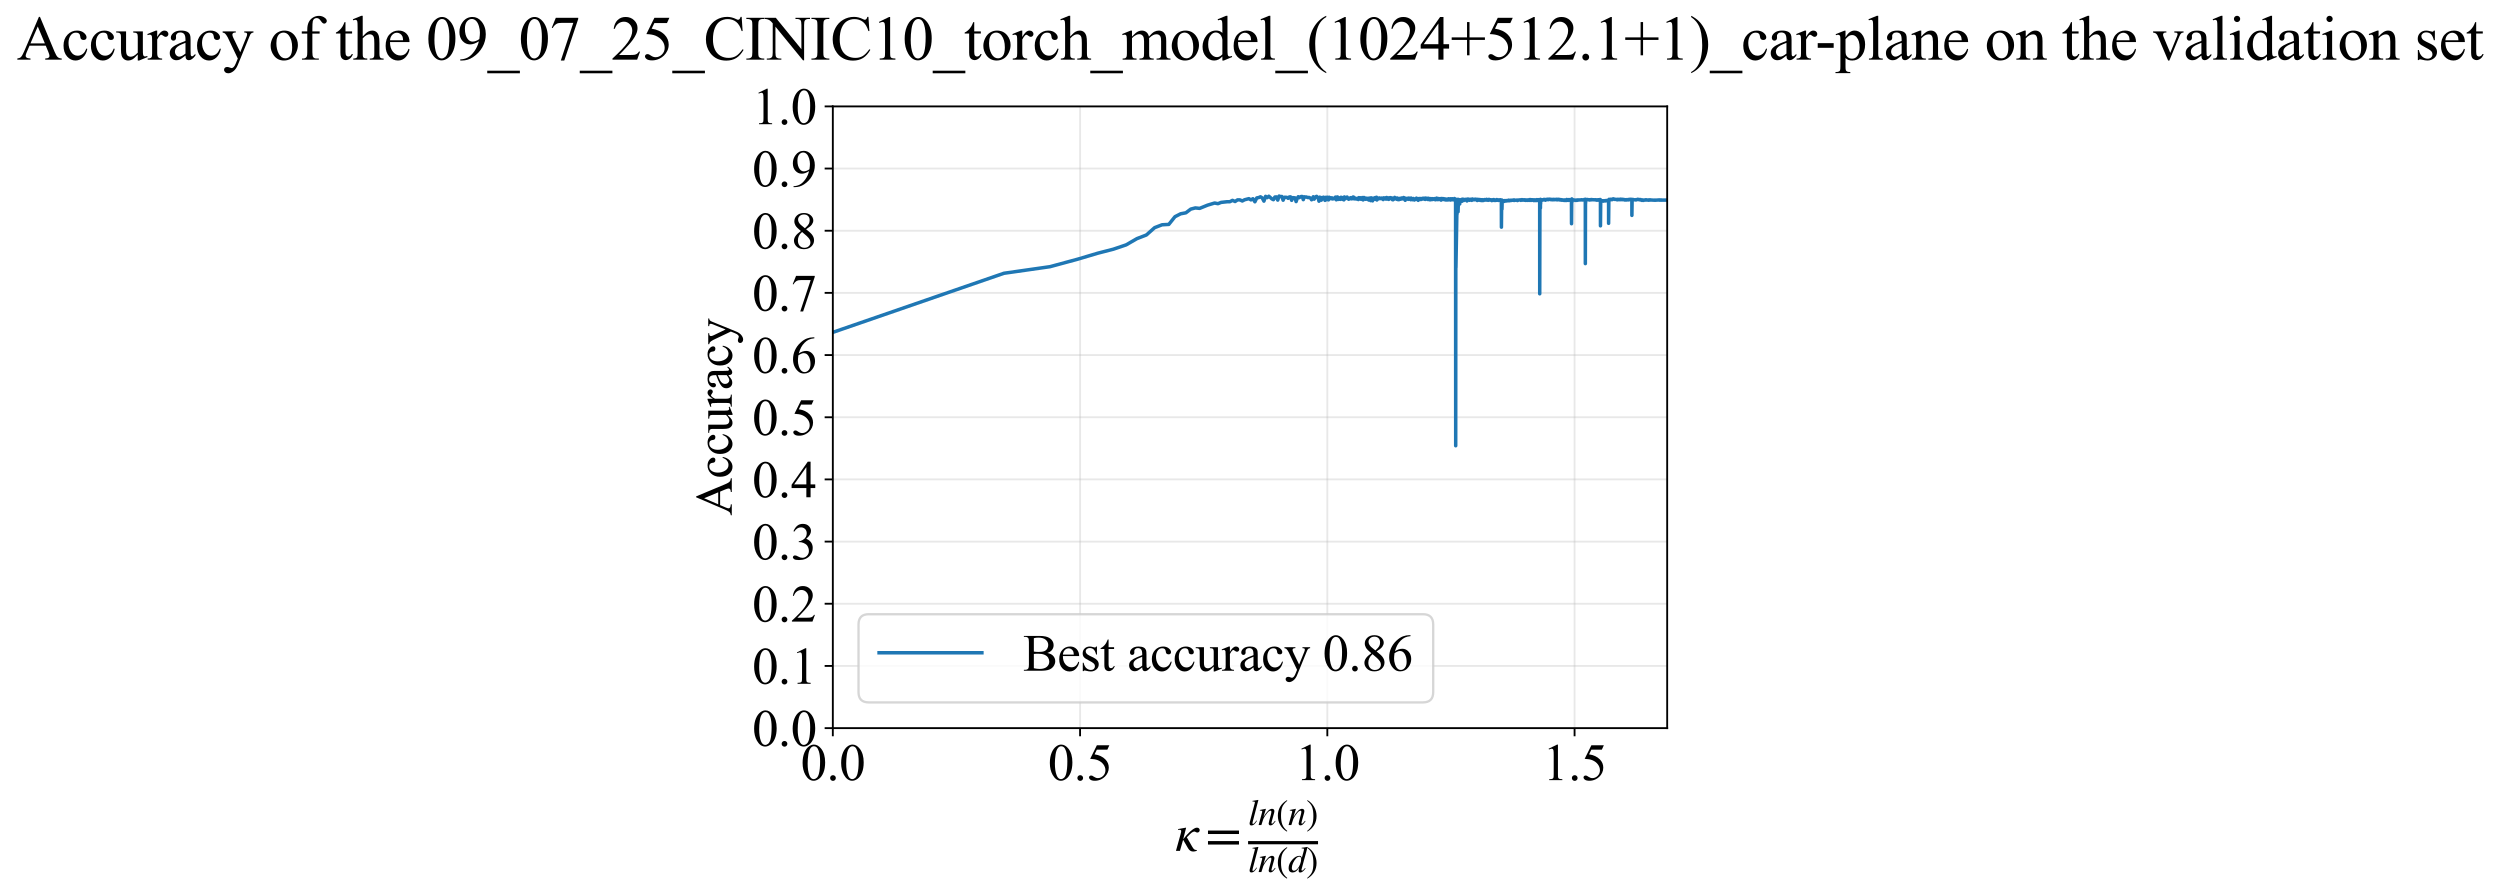 <?xml version="1.0" encoding="utf-8" standalone="no"?>
<!DOCTYPE svg PUBLIC "-//W3C//DTD SVG 1.1//EN"
  "http://www.w3.org/Graphics/SVG/1.1/DTD/svg11.dtd">
<svg xmlns:xlink="http://www.w3.org/1999/xlink" width="1070.049pt" height="383.266pt" viewBox="0 0 1070.049 383.266" xmlns="http://www.w3.org/2000/svg" version="1.1">
 <defs>
  <style type="text/css">*{stroke-linejoin: round; stroke-linecap: butt}</style>
 </defs>
 <g id="figure_1">
  <g id="patch_1">
   <path d="M 0 383.266 
L 1070.049 383.266 
L 1070.049 0 
L 0 0 
z
" style="fill: #ffffff"/>
  </g>
  <g id="axes_1">
   <g id="patch_2">
    <path d="M 356.465 311.644 
L 713.585 311.644 
L 713.585 45.532 
L 356.465 45.532 
z
" style="fill: #ffffff"/>
   </g>
   <g id="matplotlib.axis_1">
    <g id="xtick_1">
     <g id="line2d_1">
      <path d="M 356.465 311.644 
L 356.465 45.532 
" clip-path="url(#p659c485c98)" style="fill: none; stroke: #b0b0b0; stroke-opacity: 0.3; stroke-width: 0.8; stroke-linecap: square"/>
     </g>
     <g id="line2d_2">
      <defs>
       <path id="mca75466574" d="M 0 0 
L 0 3.5 
" style="stroke: #000000; stroke-width: 0.8"/>
      </defs>
      <g>
       <use xlink:href="#mca75466574" x="356.465" y="311.644" style="stroke: #000000; stroke-width: 0.8"/>
      </g>
     </g>
     <g id="text_1">
      <!-- 0.0 -->
      <g transform="translate(342.715 333.92) scale(0.22 -0.22)">
       <defs>
        <path id="TimesNewRomanPSMT-30" d="M 231 2094 
Q 231 2819 450 3342 
Q 669 3866 1031 4122 
Q 1313 4325 1613 4325 
Q 2100 4325 2488 3828 
Q 2972 3213 2972 2159 
Q 2972 1422 2759 906 
Q 2547 391 2217 158 
Q 1888 -75 1581 -75 
Q 975 -75 572 641 
Q 231 1244 231 2094 
z
M 844 2016 
Q 844 1141 1059 588 
Q 1238 122 1591 122 
Q 1759 122 1940 273 
Q 2122 425 2216 781 
Q 2359 1319 2359 2297 
Q 2359 3022 2209 3506 
Q 2097 3866 1919 4016 
Q 1791 4119 1609 4119 
Q 1397 4119 1231 3928 
Q 1006 3669 925 3112 
Q 844 2556 844 2016 
z
" transform="scale(0.016)"/>
        <path id="TimesNewRomanPSMT-2e" d="M 800 606 
Q 947 606 1047 504 
Q 1147 403 1147 259 
Q 1147 116 1045 14 
Q 944 -88 800 -88 
Q 656 -88 554 14 
Q 453 116 453 259 
Q 453 406 554 506 
Q 656 606 800 606 
z
" transform="scale(0.016)"/>
       </defs>
       <use xlink:href="#TimesNewRomanPSMT-30"/>
       <use xlink:href="#TimesNewRomanPSMT-2e" transform="translate(50 0)"/>
       <use xlink:href="#TimesNewRomanPSMT-30" transform="translate(75 0)"/>
      </g>
     </g>
    </g>
    <g id="xtick_2">
     <g id="line2d_3">
      <path d="M 462.293 311.644 
L 462.293 45.532 
" clip-path="url(#p659c485c98)" style="fill: none; stroke: #b0b0b0; stroke-opacity: 0.3; stroke-width: 0.8; stroke-linecap: square"/>
     </g>
     <g id="line2d_4">
      <g>
       <use xlink:href="#mca75466574" x="462.293" y="311.644" style="stroke: #000000; stroke-width: 0.8"/>
      </g>
     </g>
     <g id="text_2">
      <!-- 0.5 -->
      <g transform="translate(448.543 333.92) scale(0.22 -0.22)">
       <defs>
        <path id="TimesNewRomanPSMT-35" d="M 2778 4238 
L 2534 3706 
L 1259 3706 
L 981 3138 
Q 1809 3016 2294 2522 
Q 2709 2097 2709 1522 
Q 2709 1188 2573 903 
Q 2438 619 2231 419 
Q 2025 219 1772 97 
Q 1413 -75 1034 -75 
Q 653 -75 479 54 
Q 306 184 306 341 
Q 306 428 378 495 
Q 450 563 559 563 
Q 641 563 702 538 
Q 763 513 909 409 
Q 1144 247 1384 247 
Q 1750 247 2026 523 
Q 2303 800 2303 1197 
Q 2303 1581 2056 1914 
Q 1809 2247 1375 2428 
Q 1034 2569 447 2591 
L 1259 4238 
L 2778 4238 
z
" transform="scale(0.016)"/>
       </defs>
       <use xlink:href="#TimesNewRomanPSMT-30"/>
       <use xlink:href="#TimesNewRomanPSMT-2e" transform="translate(50 0)"/>
       <use xlink:href="#TimesNewRomanPSMT-35" transform="translate(75 0)"/>
      </g>
     </g>
    </g>
    <g id="xtick_3">
     <g id="line2d_5">
      <path d="M 568.12 311.644 
L 568.12 45.532 
" clip-path="url(#p659c485c98)" style="fill: none; stroke: #b0b0b0; stroke-opacity: 0.3; stroke-width: 0.8; stroke-linecap: square"/>
     </g>
     <g id="line2d_6">
      <g>
       <use xlink:href="#mca75466574" x="568.12" y="311.644" style="stroke: #000000; stroke-width: 0.8"/>
      </g>
     </g>
     <g id="text_3">
      <!-- 1.0 -->
      <g transform="translate(554.37 333.92) scale(0.22 -0.22)">
       <defs>
        <path id="TimesNewRomanPSMT-31" d="M 750 3822 
L 1781 4325 
L 1884 4325 
L 1884 747 
Q 1884 391 1914 303 
Q 1944 216 2037 169 
Q 2131 122 2419 116 
L 2419 0 
L 825 0 
L 825 116 
Q 1125 122 1212 167 
Q 1300 213 1334 289 
Q 1369 366 1369 747 
L 1369 3034 
Q 1369 3497 1338 3628 
Q 1316 3728 1258 3775 
Q 1200 3822 1119 3822 
Q 1003 3822 797 3725 
L 750 3822 
z
" transform="scale(0.016)"/>
       </defs>
       <use xlink:href="#TimesNewRomanPSMT-31"/>
       <use xlink:href="#TimesNewRomanPSMT-2e" transform="translate(50 0)"/>
       <use xlink:href="#TimesNewRomanPSMT-30" transform="translate(75 0)"/>
      </g>
     </g>
    </g>
    <g id="xtick_4">
     <g id="line2d_7">
      <path d="M 673.948 311.644 
L 673.948 45.532 
" clip-path="url(#p659c485c98)" style="fill: none; stroke: #b0b0b0; stroke-opacity: 0.3; stroke-width: 0.8; stroke-linecap: square"/>
     </g>
     <g id="line2d_8">
      <g>
       <use xlink:href="#mca75466574" x="673.948" y="311.644" style="stroke: #000000; stroke-width: 0.8"/>
      </g>
     </g>
     <g id="text_4">
      <!-- 1.5 -->
      <g transform="translate(660.198 333.92) scale(0.22 -0.22)">
       <use xlink:href="#TimesNewRomanPSMT-31"/>
       <use xlink:href="#TimesNewRomanPSMT-2e" transform="translate(50 0)"/>
       <use xlink:href="#TimesNewRomanPSMT-35" transform="translate(75 0)"/>
      </g>
     </g>
    </g>
    <g id="text_5">
     <!-- $\kappa  = \frac{ln(n)}{ln(d)}$ -->
     <g transform="translate(503.015 364.186) scale(0.22 -0.22)">
      <defs>
       <path id="STIXGeneral-Italic-3ba" d="M 979 1440 
L 998 1446 
Q 1850 2541 2464 2790 
Q 2547 2822 2630 2822 
Q 2797 2822 2886 2736 
Q 2976 2650 2976 2522 
Q 2976 2387 2893 2307 
Q 2810 2227 2682 2227 
Q 2605 2227 2502 2288 
Q 2400 2349 2336 2349 
Q 2170 2349 1990 2205 
Q 1811 2061 1414 1645 
L 2042 544 
Q 2202 262 2310 182 
Q 2419 102 2624 102 
L 2624 0 
Q 2374 -83 2182 -83 
Q 1786 -83 1555 326 
L 960 1350 
L 576 0 
L 90 0 
L 640 1978 
Q 730 2317 730 2406 
Q 730 2560 518 2560 
L 339 2560 
L 339 2650 
Q 678 2694 1306 2822 
L 1325 2803 
L 979 1440 
z
" transform="scale(0.016)"/>
       <path id="STIXGeneral-Regular-3d" d="M 4077 2048 
L 307 2048 
L 307 2470 
L 4077 2470 
L 4077 2048 
z
M 4077 768 
L 307 768 
L 307 1190 
L 4077 1190 
L 4077 768 
z
" transform="scale(0.016)"/>
       <path id="STIXGeneral-Italic-6c" d="M 1786 4339 
L 806 595 
Q 755 410 755 320 
Q 755 205 864 205 
Q 1037 205 1293 570 
L 1453 794 
L 1542 730 
Q 1254 275 1046 102 
Q 838 -70 576 -70 
Q 262 -70 262 288 
Q 262 397 288 480 
L 1165 3834 
Q 1184 3898 1184 3955 
Q 1184 4096 870 4096 
L 755 4096 
L 755 4198 
Q 1203 4250 1747 4371 
L 1786 4339 
z
" transform="scale(0.016)"/>
       <path id="STIXGeneral-Italic-6e" d="M 2944 749 
L 3034 666 
Q 2707 218 2534 80 
Q 2362 -58 2138 -58 
Q 2010 -58 1923 28 
Q 1837 115 1837 288 
Q 1837 390 1939 768 
L 2221 1805 
Q 2310 2150 2310 2310 
Q 2310 2496 2157 2496 
Q 1971 2496 1750 2275 
Q 1530 2054 1210 1587 
Q 998 1274 899 1024 
Q 800 774 570 0 
L 90 0 
L 704 2240 
Q 717 2304 717 2349 
Q 717 2445 630 2480 
Q 544 2515 301 2522 
L 301 2624 
Q 550 2675 857 2729 
Q 1165 2784 1338 2822 
L 1363 2810 
L 934 1414 
Q 1408 2170 1753 2496 
Q 2099 2822 2413 2822 
Q 2611 2822 2720 2716 
Q 2829 2611 2829 2432 
Q 2829 2272 2765 2048 
L 2406 749 
Q 2317 429 2317 358 
Q 2317 243 2419 243 
Q 2541 243 2810 582 
Q 2854 634 2944 749 
z
" transform="scale(0.016)"/>
       <path id="STIXGeneral-Regular-28" d="M 1946 -1030 
L 1869 -1133 
Q 1126 -710 716 32 
Q 307 774 307 1613 
Q 307 3386 1888 4326 
L 1946 4224 
Q 1293 3667 1075 3126 
Q 858 2586 858 1632 
Q 858 685 1082 96 
Q 1306 -493 1946 -1030 
z
" transform="scale(0.016)"/>
       <path id="STIXGeneral-Regular-29" d="M 186 4224 
L 262 4326 
Q 992 3891 1408 3148 
Q 1824 2406 1824 1581 
Q 1824 -166 243 -1133 
L 186 -1030 
Q 845 -486 1059 54 
Q 1274 595 1274 1562 
Q 1274 2534 1059 3120 
Q 845 3706 186 4224 
z
" transform="scale(0.016)"/>
       <path id="STIXGeneral-Italic-64" d="M 3334 4371 
L 3373 4333 
L 3123 3360 
L 2739 1958 
Q 2323 429 2323 384 
Q 2323 256 2438 256 
Q 2522 256 2614 336 
Q 2707 416 2963 710 
L 3040 646 
Q 2547 -83 2099 -83 
Q 1978 -83 1907 -6 
Q 1837 70 1837 205 
Q 1837 397 1920 774 
Q 1645 307 1379 118 
Q 1114 -70 781 -70 
Q 461 -70 278 125 
Q 96 320 96 678 
Q 96 1440 713 2131 
Q 1331 2822 1965 2822 
Q 2163 2822 2256 2732 
Q 2349 2643 2381 2451 
L 2387 2451 
L 2675 3494 
Q 2765 3808 2765 3949 
Q 2765 4051 2694 4076 
Q 2624 4102 2355 4115 
L 2355 4224 
Q 2848 4269 3334 4371 
z
M 2278 2310 
Q 2278 2477 2185 2576 
Q 2093 2675 1978 2675 
Q 1677 2675 1395 2381 
Q 1075 2042 864 1571 
Q 653 1101 653 704 
Q 653 486 752 361 
Q 851 237 1024 237 
Q 1312 237 1606 550 
Q 1901 864 2089 1350 
Q 2278 1837 2278 2310 
z
" transform="scale(0.016)"/>
      </defs>
      <use xlink:href="#STIXGeneral-Italic-3ba" transform="translate(0 0.003)"/>
      <use xlink:href="#STIXGeneral-Regular-3d" transform="translate(58.84 0.003)"/>
      <use xlink:href="#STIXGeneral-Italic-6c" transform="translate(141.78 50.192) scale(0.7)"/>
      <use xlink:href="#STIXGeneral-Italic-6e" transform="translate(161.24 50.192) scale(0.7)"/>
      <use xlink:href="#STIXGeneral-Regular-28" transform="translate(196.24 50.192) scale(0.7)"/>
      <use xlink:href="#STIXGeneral-Italic-6e" transform="translate(219.55 50.192) scale(0.7)"/>
      <use xlink:href="#STIXGeneral-Regular-29" transform="translate(254.55 50.192) scale(0.7)"/>
      <use xlink:href="#STIXGeneral-Italic-6c" transform="translate(141.78 -41.258) scale(0.7)"/>
      <use xlink:href="#STIXGeneral-Italic-6e" transform="translate(161.24 -41.258) scale(0.7)"/>
      <use xlink:href="#STIXGeneral-Regular-28" transform="translate(196.24 -41.258) scale(0.7)"/>
      <use xlink:href="#STIXGeneral-Italic-64" transform="translate(219.55 -41.258) scale(0.7)"/>
      <use xlink:href="#STIXGeneral-Regular-29" transform="translate(254.55 -41.258) scale(0.7)"/>
      <path d="M 141.78 12.8 
L 141.78 19.05 
L 277.86 19.05 
L 277.86 12.8 
L 141.78 12.8 
z
"/>
     </g>
    </g>
   </g>
   <g id="matplotlib.axis_2">
    <g id="ytick_1">
     <g id="line2d_9">
      <path d="M 356.465 311.644 
L 713.585 311.644 
" clip-path="url(#p659c485c98)" style="fill: none; stroke: #b0b0b0; stroke-opacity: 0.3; stroke-width: 0.8; stroke-linecap: square"/>
     </g>
     <g id="line2d_10">
      <defs>
       <path id="mf9d8a43f47" d="M 0 0 
L -3.5 0 
" style="stroke: #000000; stroke-width: 0.8"/>
      </defs>
      <g>
       <use xlink:href="#mf9d8a43f47" x="356.465" y="311.644" style="stroke: #000000; stroke-width: 0.8"/>
      </g>
     </g>
     <g id="text_6">
      <!-- 0.0 -->
      <g transform="translate(321.965 319.282) scale(0.22 -0.22)">
       <use xlink:href="#TimesNewRomanPSMT-30"/>
       <use xlink:href="#TimesNewRomanPSMT-2e" transform="translate(50 0)"/>
       <use xlink:href="#TimesNewRomanPSMT-30" transform="translate(75 0)"/>
      </g>
     </g>
    </g>
    <g id="ytick_2">
     <g id="line2d_11">
      <path d="M 356.465 285.032 
L 713.585 285.032 
" clip-path="url(#p659c485c98)" style="fill: none; stroke: #b0b0b0; stroke-opacity: 0.3; stroke-width: 0.8; stroke-linecap: square"/>
     </g>
     <g id="line2d_12">
      <g>
       <use xlink:href="#mf9d8a43f47" x="356.465" y="285.032" style="stroke: #000000; stroke-width: 0.8"/>
      </g>
     </g>
     <g id="text_7">
      <!-- 0.1 -->
      <g transform="translate(321.965 292.67) scale(0.22 -0.22)">
       <use xlink:href="#TimesNewRomanPSMT-30"/>
       <use xlink:href="#TimesNewRomanPSMT-2e" transform="translate(50 0)"/>
       <use xlink:href="#TimesNewRomanPSMT-31" transform="translate(75 0)"/>
      </g>
     </g>
    </g>
    <g id="ytick_3">
     <g id="line2d_13">
      <path d="M 356.465 258.421 
L 713.585 258.421 
" clip-path="url(#p659c485c98)" style="fill: none; stroke: #b0b0b0; stroke-opacity: 0.3; stroke-width: 0.8; stroke-linecap: square"/>
     </g>
     <g id="line2d_14">
      <g>
       <use xlink:href="#mf9d8a43f47" x="356.465" y="258.421" style="stroke: #000000; stroke-width: 0.8"/>
      </g>
     </g>
     <g id="text_8">
      <!-- 0.2 -->
      <g transform="translate(321.965 266.059) scale(0.22 -0.22)">
       <defs>
        <path id="TimesNewRomanPSMT-32" d="M 2934 816 
L 2638 0 
L 138 0 
L 138 116 
Q 1241 1122 1691 1759 
Q 2141 2397 2141 2925 
Q 2141 3328 1894 3587 
Q 1647 3847 1303 3847 
Q 991 3847 742 3664 
Q 494 3481 375 3128 
L 259 3128 
Q 338 3706 661 4015 
Q 984 4325 1469 4325 
Q 1984 4325 2329 3994 
Q 2675 3663 2675 3213 
Q 2675 2891 2525 2569 
Q 2294 2063 1775 1497 
Q 997 647 803 472 
L 1909 472 
Q 2247 472 2383 497 
Q 2519 522 2628 598 
Q 2738 675 2819 816 
L 2934 816 
z
" transform="scale(0.016)"/>
       </defs>
       <use xlink:href="#TimesNewRomanPSMT-30"/>
       <use xlink:href="#TimesNewRomanPSMT-2e" transform="translate(50 0)"/>
       <use xlink:href="#TimesNewRomanPSMT-32" transform="translate(75 0)"/>
      </g>
     </g>
    </g>
    <g id="ytick_4">
     <g id="line2d_15">
      <path d="M 356.465 231.81 
L 713.585 231.81 
" clip-path="url(#p659c485c98)" style="fill: none; stroke: #b0b0b0; stroke-opacity: 0.3; stroke-width: 0.8; stroke-linecap: square"/>
     </g>
     <g id="line2d_16">
      <g>
       <use xlink:href="#mf9d8a43f47" x="356.465" y="231.81" style="stroke: #000000; stroke-width: 0.8"/>
      </g>
     </g>
     <g id="text_9">
      <!-- 0.3 -->
      <g transform="translate(321.965 239.448) scale(0.22 -0.22)">
       <defs>
        <path id="TimesNewRomanPSMT-33" d="M 325 3431 
Q 506 3859 782 4092 
Q 1059 4325 1472 4325 
Q 1981 4325 2253 3994 
Q 2459 3747 2459 3466 
Q 2459 3003 1878 2509 
Q 2269 2356 2469 2072 
Q 2669 1788 2669 1403 
Q 2669 853 2319 450 
Q 1863 -75 997 -75 
Q 569 -75 414 31 
Q 259 138 259 259 
Q 259 350 332 419 
Q 406 488 509 488 
Q 588 488 669 463 
Q 722 447 909 348 
Q 1097 250 1169 231 
Q 1284 197 1416 197 
Q 1734 197 1970 444 
Q 2206 691 2206 1028 
Q 2206 1275 2097 1509 
Q 2016 1684 1919 1775 
Q 1784 1900 1550 2001 
Q 1316 2103 1072 2103 
L 972 2103 
L 972 2197 
Q 1219 2228 1467 2375 
Q 1716 2522 1828 2728 
Q 1941 2934 1941 3181 
Q 1941 3503 1739 3701 
Q 1538 3900 1238 3900 
Q 753 3900 428 3381 
L 325 3431 
z
" transform="scale(0.016)"/>
       </defs>
       <use xlink:href="#TimesNewRomanPSMT-30"/>
       <use xlink:href="#TimesNewRomanPSMT-2e" transform="translate(50 0)"/>
       <use xlink:href="#TimesNewRomanPSMT-33" transform="translate(75 0)"/>
      </g>
     </g>
    </g>
    <g id="ytick_5">
     <g id="line2d_17">
      <path d="M 356.465 205.199 
L 713.585 205.199 
" clip-path="url(#p659c485c98)" style="fill: none; stroke: #b0b0b0; stroke-opacity: 0.3; stroke-width: 0.8; stroke-linecap: square"/>
     </g>
     <g id="line2d_18">
      <g>
       <use xlink:href="#mf9d8a43f47" x="356.465" y="205.199" style="stroke: #000000; stroke-width: 0.8"/>
      </g>
     </g>
     <g id="text_10">
      <!-- 0.4 -->
      <g transform="translate(321.965 212.837) scale(0.22 -0.22)">
       <defs>
        <path id="TimesNewRomanPSMT-34" d="M 2978 1563 
L 2978 1119 
L 2409 1119 
L 2409 0 
L 1894 0 
L 1894 1119 
L 100 1119 
L 100 1519 
L 2066 4325 
L 2409 4325 
L 2409 1563 
L 2978 1563 
z
M 1894 1563 
L 1894 3666 
L 406 1563 
L 1894 1563 
z
" transform="scale(0.016)"/>
       </defs>
       <use xlink:href="#TimesNewRomanPSMT-30"/>
       <use xlink:href="#TimesNewRomanPSMT-2e" transform="translate(50 0)"/>
       <use xlink:href="#TimesNewRomanPSMT-34" transform="translate(75 0)"/>
      </g>
     </g>
    </g>
    <g id="ytick_6">
     <g id="line2d_19">
      <path d="M 356.465 178.588 
L 713.585 178.588 
" clip-path="url(#p659c485c98)" style="fill: none; stroke: #b0b0b0; stroke-opacity: 0.3; stroke-width: 0.8; stroke-linecap: square"/>
     </g>
     <g id="line2d_20">
      <g>
       <use xlink:href="#mf9d8a43f47" x="356.465" y="178.588" style="stroke: #000000; stroke-width: 0.8"/>
      </g>
     </g>
     <g id="text_11">
      <!-- 0.5 -->
      <g transform="translate(321.965 186.226) scale(0.22 -0.22)">
       <use xlink:href="#TimesNewRomanPSMT-30"/>
       <use xlink:href="#TimesNewRomanPSMT-2e" transform="translate(50 0)"/>
       <use xlink:href="#TimesNewRomanPSMT-35" transform="translate(75 0)"/>
      </g>
     </g>
    </g>
    <g id="ytick_7">
     <g id="line2d_21">
      <path d="M 356.465 151.976 
L 713.585 151.976 
" clip-path="url(#p659c485c98)" style="fill: none; stroke: #b0b0b0; stroke-opacity: 0.3; stroke-width: 0.8; stroke-linecap: square"/>
     </g>
     <g id="line2d_22">
      <g>
       <use xlink:href="#mf9d8a43f47" x="356.465" y="151.976" style="stroke: #000000; stroke-width: 0.8"/>
      </g>
     </g>
     <g id="text_12">
      <!-- 0.6 -->
      <g transform="translate(321.965 159.614) scale(0.22 -0.22)">
       <defs>
        <path id="TimesNewRomanPSMT-36" d="M 2869 4325 
L 2869 4209 
Q 2456 4169 2195 4045 
Q 1934 3922 1679 3669 
Q 1425 3416 1258 3105 
Q 1091 2794 978 2366 
Q 1428 2675 1881 2675 
Q 2316 2675 2634 2325 
Q 2953 1975 2953 1425 
Q 2953 894 2631 456 
Q 2244 -75 1606 -75 
Q 1172 -75 869 213 
Q 275 772 275 1663 
Q 275 2231 503 2743 
Q 731 3256 1154 3653 
Q 1578 4050 1965 4187 
Q 2353 4325 2688 4325 
L 2869 4325 
z
M 925 2138 
Q 869 1716 869 1456 
Q 869 1156 980 804 
Q 1091 453 1309 247 
Q 1469 100 1697 100 
Q 1969 100 2183 356 
Q 2397 613 2397 1088 
Q 2397 1622 2184 2012 
Q 1972 2403 1581 2403 
Q 1463 2403 1327 2353 
Q 1191 2303 925 2138 
z
" transform="scale(0.016)"/>
       </defs>
       <use xlink:href="#TimesNewRomanPSMT-30"/>
       <use xlink:href="#TimesNewRomanPSMT-2e" transform="translate(50 0)"/>
       <use xlink:href="#TimesNewRomanPSMT-36" transform="translate(75 0)"/>
      </g>
     </g>
    </g>
    <g id="ytick_8">
     <g id="line2d_23">
      <path d="M 356.465 125.365 
L 713.585 125.365 
" clip-path="url(#p659c485c98)" style="fill: none; stroke: #b0b0b0; stroke-opacity: 0.3; stroke-width: 0.8; stroke-linecap: square"/>
     </g>
     <g id="line2d_24">
      <g>
       <use xlink:href="#mf9d8a43f47" x="356.465" y="125.365" style="stroke: #000000; stroke-width: 0.8"/>
      </g>
     </g>
     <g id="text_13">
      <!-- 0.7 -->
      <g transform="translate(321.965 133.003) scale(0.22 -0.22)">
       <defs>
        <path id="TimesNewRomanPSMT-37" d="M 644 4238 
L 2916 4238 
L 2916 4119 
L 1503 -88 
L 1153 -88 
L 2419 3728 
L 1253 3728 
Q 900 3728 750 3644 
Q 488 3500 328 3200 
L 238 3234 
L 644 4238 
z
" transform="scale(0.016)"/>
       </defs>
       <use xlink:href="#TimesNewRomanPSMT-30"/>
       <use xlink:href="#TimesNewRomanPSMT-2e" transform="translate(50 0)"/>
       <use xlink:href="#TimesNewRomanPSMT-37" transform="translate(75 0)"/>
      </g>
     </g>
    </g>
    <g id="ytick_9">
     <g id="line2d_25">
      <path d="M 356.465 98.754 
L 713.585 98.754 
" clip-path="url(#p659c485c98)" style="fill: none; stroke: #b0b0b0; stroke-opacity: 0.3; stroke-width: 0.8; stroke-linecap: square"/>
     </g>
     <g id="line2d_26">
      <g>
       <use xlink:href="#mf9d8a43f47" x="356.465" y="98.754" style="stroke: #000000; stroke-width: 0.8"/>
      </g>
     </g>
     <g id="text_14">
      <!-- 0.8 -->
      <g transform="translate(321.965 106.392) scale(0.22 -0.22)">
       <defs>
        <path id="TimesNewRomanPSMT-38" d="M 1228 2134 
Q 725 2547 579 2797 
Q 434 3047 434 3316 
Q 434 3728 753 4026 
Q 1072 4325 1600 4325 
Q 2113 4325 2425 4047 
Q 2738 3769 2738 3413 
Q 2738 3175 2569 2928 
Q 2400 2681 1866 2347 
Q 2416 1922 2594 1678 
Q 2831 1359 2831 1006 
Q 2831 559 2490 242 
Q 2150 -75 1597 -75 
Q 994 -75 656 303 
Q 388 606 388 966 
Q 388 1247 577 1523 
Q 766 1800 1228 2134 
z
M 1719 2469 
Q 2094 2806 2194 3001 
Q 2294 3197 2294 3444 
Q 2294 3772 2109 3958 
Q 1925 4144 1606 4144 
Q 1288 4144 1088 3959 
Q 888 3775 888 3528 
Q 888 3366 970 3203 
Q 1053 3041 1206 2894 
L 1719 2469 
z
M 1375 2016 
Q 1116 1797 991 1539 
Q 866 1281 866 981 
Q 866 578 1086 336 
Q 1306 94 1647 94 
Q 1984 94 2187 284 
Q 2391 475 2391 747 
Q 2391 972 2272 1150 
Q 2050 1481 1375 2016 
z
" transform="scale(0.016)"/>
       </defs>
       <use xlink:href="#TimesNewRomanPSMT-30"/>
       <use xlink:href="#TimesNewRomanPSMT-2e" transform="translate(50 0)"/>
       <use xlink:href="#TimesNewRomanPSMT-38" transform="translate(75 0)"/>
      </g>
     </g>
    </g>
    <g id="ytick_10">
     <g id="line2d_27">
      <path d="M 356.465 72.143 
L 713.585 72.143 
" clip-path="url(#p659c485c98)" style="fill: none; stroke: #b0b0b0; stroke-opacity: 0.3; stroke-width: 0.8; stroke-linecap: square"/>
     </g>
     <g id="line2d_28">
      <g>
       <use xlink:href="#mf9d8a43f47" x="356.465" y="72.143" style="stroke: #000000; stroke-width: 0.8"/>
      </g>
     </g>
     <g id="text_15">
      <!-- 0.9 -->
      <g transform="translate(321.965 79.781) scale(0.22 -0.22)">
       <defs>
        <path id="TimesNewRomanPSMT-39" d="M 338 -88 
L 338 28 
Q 744 34 1094 217 
Q 1444 400 1770 856 
Q 2097 1313 2225 1859 
Q 1734 1544 1338 1544 
Q 891 1544 572 1889 
Q 253 2234 253 2806 
Q 253 3363 572 3797 
Q 956 4325 1575 4325 
Q 2097 4325 2469 3894 
Q 2925 3359 2925 2575 
Q 2925 1869 2578 1258 
Q 2231 647 1613 244 
Q 1109 -88 516 -88 
L 338 -88 
z
M 2275 2091 
Q 2331 2497 2331 2741 
Q 2331 3044 2228 3395 
Q 2125 3747 1936 3934 
Q 1747 4122 1506 4122 
Q 1228 4122 1018 3872 
Q 809 3622 809 3128 
Q 809 2469 1088 2097 
Q 1291 1828 1588 1828 
Q 1731 1828 1928 1897 
Q 2125 1966 2275 2091 
z
" transform="scale(0.016)"/>
       </defs>
       <use xlink:href="#TimesNewRomanPSMT-30"/>
       <use xlink:href="#TimesNewRomanPSMT-2e" transform="translate(50 0)"/>
       <use xlink:href="#TimesNewRomanPSMT-39" transform="translate(75 0)"/>
      </g>
     </g>
    </g>
    <g id="ytick_11">
     <g id="line2d_29">
      <path d="M 356.465 45.532 
L 713.585 45.532 
" clip-path="url(#p659c485c98)" style="fill: none; stroke: #b0b0b0; stroke-opacity: 0.3; stroke-width: 0.8; stroke-linecap: square"/>
     </g>
     <g id="line2d_30">
      <g>
       <use xlink:href="#mf9d8a43f47" x="356.465" y="45.532" style="stroke: #000000; stroke-width: 0.8"/>
      </g>
     </g>
     <g id="text_16">
      <!-- 1.0 -->
      <g transform="translate(321.965 53.17) scale(0.22 -0.22)">
       <use xlink:href="#TimesNewRomanPSMT-31"/>
       <use xlink:href="#TimesNewRomanPSMT-2e" transform="translate(50 0)"/>
       <use xlink:href="#TimesNewRomanPSMT-30" transform="translate(75 0)"/>
      </g>
     </g>
    </g>
    <g id="text_17">
     <!-- Accuracy -->
     <g transform="translate(313.217 220.726) rotate(-90) scale(0.22 -0.22)">
      <defs>
       <path id="TimesNewRomanPSMT-41" d="M 2928 1419 
L 1288 1419 
L 1000 750 
Q 894 503 894 381 
Q 894 284 986 211 
Q 1078 138 1384 116 
L 1384 0 
L 50 0 
L 50 116 
Q 316 163 394 238 
Q 553 388 747 847 
L 2238 4334 
L 2347 4334 
L 3822 809 
Q 4000 384 4145 257 
Q 4291 131 4550 116 
L 4550 0 
L 2878 0 
L 2878 116 
Q 3131 128 3220 200 
Q 3309 272 3309 375 
Q 3309 513 3184 809 
L 2928 1419 
z
M 2841 1650 
L 2122 3363 
L 1384 1650 
L 2841 1650 
z
" transform="scale(0.016)"/>
       <path id="TimesNewRomanPSMT-63" d="M 2631 1088 
Q 2516 522 2178 217 
Q 1841 -88 1431 -88 
Q 944 -88 581 321 
Q 219 731 219 1428 
Q 219 2103 620 2525 
Q 1022 2947 1584 2947 
Q 2006 2947 2278 2723 
Q 2550 2500 2550 2259 
Q 2550 2141 2473 2067 
Q 2397 1994 2259 1994 
Q 2075 1994 1981 2113 
Q 1928 2178 1911 2362 
Q 1894 2547 1784 2644 
Q 1675 2738 1481 2738 
Q 1169 2738 978 2506 
Q 725 2200 725 1697 
Q 725 1184 976 792 
Q 1228 400 1656 400 
Q 1963 400 2206 609 
Q 2378 753 2541 1131 
L 2631 1088 
z
" transform="scale(0.016)"/>
       <path id="TimesNewRomanPSMT-75" d="M 2709 2863 
L 2709 1128 
Q 2709 631 2732 520 
Q 2756 409 2807 365 
Q 2859 322 2928 322 
Q 3025 322 3147 375 
L 3191 266 
L 2334 -88 
L 2194 -88 
L 2194 519 
Q 1825 119 1631 15 
Q 1438 -88 1222 -88 
Q 981 -88 804 51 
Q 628 191 559 409 
Q 491 628 491 1028 
L 491 2306 
Q 491 2509 447 2587 
Q 403 2666 317 2708 
Q 231 2750 6 2747 
L 6 2863 
L 1009 2863 
L 1009 947 
Q 1009 547 1148 422 
Q 1288 297 1484 297 
Q 1619 297 1789 381 
Q 1959 466 2194 703 
L 2194 2325 
Q 2194 2569 2105 2655 
Q 2016 2741 1734 2747 
L 1734 2863 
L 2709 2863 
z
" transform="scale(0.016)"/>
       <path id="TimesNewRomanPSMT-72" d="M 1038 2947 
L 1038 2303 
Q 1397 2947 1775 2947 
Q 1947 2947 2059 2842 
Q 2172 2738 2172 2600 
Q 2172 2478 2090 2393 
Q 2009 2309 1897 2309 
Q 1788 2309 1652 2417 
Q 1516 2525 1450 2525 
Q 1394 2525 1328 2463 
Q 1188 2334 1038 2041 
L 1038 669 
Q 1038 431 1097 309 
Q 1138 225 1241 169 
Q 1344 113 1538 113 
L 1538 0 
L 72 0 
L 72 113 
Q 291 113 397 181 
Q 475 231 506 341 
Q 522 394 522 644 
L 522 1753 
Q 522 2253 501 2348 
Q 481 2444 426 2487 
Q 372 2531 291 2531 
Q 194 2531 72 2484 
L 41 2597 
L 906 2947 
L 1038 2947 
z
" transform="scale(0.016)"/>
       <path id="TimesNewRomanPSMT-61" d="M 1822 413 
Q 1381 72 1269 19 
Q 1100 -59 909 -59 
Q 613 -59 420 144 
Q 228 347 228 678 
Q 228 888 322 1041 
Q 450 1253 767 1440 
Q 1084 1628 1822 1897 
L 1822 2009 
Q 1822 2438 1686 2597 
Q 1550 2756 1291 2756 
Q 1094 2756 978 2650 
Q 859 2544 859 2406 
L 866 2225 
Q 866 2081 792 2003 
Q 719 1925 600 1925 
Q 484 1925 411 2006 
Q 338 2088 338 2228 
Q 338 2497 613 2722 
Q 888 2947 1384 2947 
Q 1766 2947 2009 2819 
Q 2194 2722 2281 2516 
Q 2338 2381 2338 1966 
L 2338 994 
Q 2338 584 2353 492 
Q 2369 400 2405 369 
Q 2441 338 2488 338 
Q 2538 338 2575 359 
Q 2641 400 2828 588 
L 2828 413 
Q 2478 -56 2159 -56 
Q 2006 -56 1915 50 
Q 1825 156 1822 413 
z
M 1822 616 
L 1822 1706 
Q 1350 1519 1213 1441 
Q 966 1303 859 1153 
Q 753 1003 753 825 
Q 753 600 887 451 
Q 1022 303 1197 303 
Q 1434 303 1822 616 
z
" transform="scale(0.016)"/>
       <path id="TimesNewRomanPSMT-79" d="M 38 2863 
L 1372 2863 
L 1372 2747 
L 1306 2747 
Q 1166 2747 1095 2686 
Q 1025 2625 1025 2534 
Q 1025 2413 1128 2197 
L 1825 753 
L 2466 2334 
Q 2519 2463 2519 2588 
Q 2519 2644 2497 2672 
Q 2472 2706 2419 2726 
Q 2366 2747 2231 2747 
L 2231 2863 
L 3163 2863 
L 3163 2747 
Q 3047 2734 2984 2696 
Q 2922 2659 2847 2556 
Q 2819 2513 2741 2316 
L 1575 -541 
Q 1406 -956 1132 -1168 
Q 859 -1381 606 -1381 
Q 422 -1381 303 -1275 
Q 184 -1169 184 -1031 
Q 184 -900 270 -820 
Q 356 -741 506 -741 
Q 609 -741 788 -809 
Q 913 -856 944 -856 
Q 1038 -856 1148 -759 
Q 1259 -663 1372 -384 
L 1575 113 
L 547 2272 
Q 500 2369 397 2513 
Q 319 2622 269 2659 
Q 197 2709 38 2747 
L 38 2863 
z
" transform="scale(0.016)"/>
      </defs>
      <use xlink:href="#TimesNewRomanPSMT-41"/>
      <use xlink:href="#TimesNewRomanPSMT-63" transform="translate(72.217 0)"/>
      <use xlink:href="#TimesNewRomanPSMT-63" transform="translate(116.602 0)"/>
      <use xlink:href="#TimesNewRomanPSMT-75" transform="translate(160.986 0)"/>
      <use xlink:href="#TimesNewRomanPSMT-72" transform="translate(210.986 0)"/>
      <use xlink:href="#TimesNewRomanPSMT-61" transform="translate(244.287 0)"/>
      <use xlink:href="#TimesNewRomanPSMT-63" transform="translate(288.672 0)"/>
      <use xlink:href="#TimesNewRomanPSMT-79" transform="translate(333.057 0)"/>
     </g>
    </g>
   </g>
   <g id="line2d_31">
    <path d="M 356.465 142.248 
L 429.688 116.968 
L 449.433 114.144 
L 461.326 110.921 
L 469.863 108.378 
L 476.527 106.663 
L 481.995 104.815 
L 486.63 102.139 
L 490.654 100.587 
L 494.208 97.438 
L 497.392 96.211 
L 500.275 96.048 
L 502.909 92.752 
L 505.334 91.51 
L 507.58 91.081 
L 509.672 89.499 
L 511.63 88.996 
L 513.47 89.189 
L 516.848 87.814 
L 519.889 86.897 
L 521.303 87.178 
L 522.654 86.631 
L 525.189 86.35 
L 526.382 86.35 
L 527.53 85.759 
L 528.637 86.247 
L 529.705 85.537 
L 530.736 85.567 
L 531.734 86.025 
L 532.701 85.507 
L 534.546 85.034 
L 535.429 85.552 
L 536.287 85.064 
L 537.121 86.365 
L 537.933 84.709 
L 538.724 84.576 
L 539.496 84.236 
L 540.248 84.709 
L 540.982 86.084 
L 541.699 84.044 
L 542.399 84.591 
L 543.084 83.985 
L 544.409 85.138 
L 545.05 85.463 
L 545.678 84.339 
L 546.294 84.28 
L 546.898 85.64 
L 547.489 83.911 
L 548.07 84.147 
L 548.64 84.103 
L 549.199 85.685 
L 549.748 84.428 
L 550.818 84.473 
L 551.339 84.887 
L 551.851 84.31 
L 552.355 84.251 
L 552.851 85.744 
L 553.339 84.591 
L 554.291 84.694 
L 554.757 86.276 
L 555.215 84.96 
L 555.667 84.206 
L 556.112 84.606 
L 556.551 84.266 
L 556.984 84.103 
L 557.41 84.118 
L 557.831 85.448 
L 558.246 84.236 
L 558.655 84.369 
L 559.059 84.295 
L 559.851 84.591 
L 560.239 84.487 
L 561.002 84.827 
L 561.376 85.507 
L 561.746 85.079 
L 562.111 84.221 
L 562.472 85.256 
L 563.181 84.221 
L 563.53 84.044 
L 564.215 84.753 
L 564.552 86.114 
L 564.886 84.384 
L 565.216 84.635 
L 565.542 85.685 
L 565.865 84.546 
L 566.184 84.916 
L 566.5 84.399 
L 567.123 85.759 
L 567.429 84.473 
L 567.733 85.493 
L 568.033 84.413 
L 568.331 84.487 
L 568.626 85.552 
L 568.918 84.428 
L 569.207 84.916 
L 569.493 84.65 
L 569.777 85.064 
L 570.058 84.665 
L 570.337 85.153 
L 571.158 85.005 
L 571.426 84.473 
L 571.693 84.354 
L 571.957 85.522 
L 572.219 84.369 
L 572.479 84.295 
L 572.736 85.36 
L 572.991 84.62 
L 573.245 85.286 
L 573.496 84.946 
L 573.745 85.33 
L 573.992 84.428 
L 574.237 85.005 
L 574.721 85.36 
L 574.961 84.517 
L 575.198 85.552 
L 575.434 84.295 
L 575.667 84.532 
L 575.899 85.02 
L 576.13 84.665 
L 576.358 84.768 
L 576.585 84.339 
L 576.81 84.827 
L 577.034 84.857 
L 577.256 85.3 
L 577.695 84.783 
L 577.912 84.798 
L 578.128 84.606 
L 578.342 85.123 
L 578.554 84.901 
L 578.766 85.064 
L 578.975 84.458 
L 579.184 84.31 
L 579.391 85.064 
L 579.596 84.473 
L 579.8 85.123 
L 580.003 85.064 
L 580.204 85.138 
L 580.603 84.931 
L 580.801 85.227 
L 580.997 85.108 
L 581.192 84.842 
L 581.386 85.404 
L 581.578 84.606 
L 581.96 85.167 
L 582.149 84.62 
L 582.523 85.286 
L 582.709 84.857 
L 582.893 85.256 
L 583.076 84.561 
L 583.258 85.463 
L 583.44 85.567 
L 583.799 84.532 
L 583.977 85.108 
L 584.153 84.709 
L 584.329 85.212 
L 584.504 85.3 
L 584.678 84.798 
L 584.851 85.123 
L 585.023 85.02 
L 585.194 85.079 
L 585.364 85.36 
L 585.533 84.842 
L 585.701 84.96 
L 585.868 85.626 
L 586.2 84.783 
L 586.528 84.975 
L 586.691 85.877 
L 586.853 84.665 
L 587.014 85.374 
L 587.174 84.916 
L 587.334 84.813 
L 587.492 85.966 
L 587.65 84.872 
L 587.807 84.975 
L 587.963 85.286 
L 588.118 85.153 
L 588.273 84.709 
L 588.427 84.635 
L 588.58 85.3 
L 588.732 84.561 
L 588.883 85.138 
L 589.034 85.197 
L 589.184 84.428 
L 589.333 85.596 
L 589.482 85.448 
L 589.629 84.872 
L 589.777 85.167 
L 590.069 84.842 
L 590.214 84.946 
L 590.358 84.709 
L 590.502 85.034 
L 590.645 84.842 
L 591.069 85.02 
L 591.21 84.768 
L 591.349 85.049 
L 591.489 84.827 
L 591.627 84.96 
L 591.765 84.813 
L 591.902 84.872 
L 592.038 85.419 
L 592.174 84.68 
L 592.445 85.02 
L 592.712 84.798 
L 592.845 84.68 
L 592.978 85.064 
L 593.11 84.901 
L 593.241 85.227 
L 593.502 84.532 
L 593.76 85.212 
L 593.889 85.064 
L 594.017 84.694 
L 594.144 84.694 
L 594.398 85.345 
L 594.649 84.68 
L 594.898 85.049 
L 595.022 84.591 
L 595.268 84.62 
L 595.39 84.872 
L 595.512 84.857 
L 595.634 85.138 
L 595.754 84.724 
L 595.875 84.946 
L 595.995 85.478 
L 596.114 85.345 
L 596.233 85.522 
L 596.47 85.005 
L 596.587 84.887 
L 596.705 85.227 
L 596.938 84.487 
L 597.053 85.064 
L 597.169 84.694 
L 597.512 85.064 
L 597.739 84.99 
L 597.852 85.315 
L 597.965 84.724 
L 598.077 85.064 
L 598.188 84.946 
L 598.3 85.434 
L 598.41 85.123 
L 598.74 85.478 
L 598.85 84.901 
L 598.958 85.286 
L 599.283 85.034 
L 599.39 85.079 
L 599.497 85.286 
L 599.603 85.034 
L 599.709 85.123 
L 599.815 84.739 
L 599.921 85.093 
L 600.13 84.783 
L 600.546 85.153 
L 600.649 85.093 
L 600.751 84.546 
L 600.956 84.96 
L 601.057 84.768 
L 601.158 84.68 
L 601.46 85.729 
L 601.56 84.931 
L 601.66 85.271 
L 601.759 84.931 
L 601.858 85.153 
L 602.153 85.005 
L 602.25 85.123 
L 602.348 84.857 
L 602.542 85.123 
L 602.734 85.33 
L 603.021 84.768 
L 603.116 85.271 
L 603.21 85.049 
L 603.305 85.227 
L 603.493 85.034 
L 603.586 85.197 
L 603.679 85.034 
L 603.772 85.138 
L 603.865 85.493 
L 603.957 84.768 
L 604.049 85.286 
L 604.141 85.256 
L 604.324 85.005 
L 604.506 85.286 
L 604.596 85.271 
L 604.686 85.493 
L 604.776 85.404 
L 604.955 84.96 
L 605.398 85.611 
L 605.574 85.3 
L 605.748 85.123 
L 605.835 85.315 
L 606.094 85.123 
L 606.18 85.138 
L 606.266 84.798 
L 606.351 85.36 
L 606.436 84.975 
L 606.69 85.315 
L 606.774 85.049 
L 607.026 85.744 
L 607.275 85.049 
L 607.358 84.975 
L 607.44 85.212 
L 607.522 85.093 
L 607.604 85.167 
L 607.686 85.138 
L 607.849 84.946 
L 608.011 85.108 
L 608.091 85.034 
L 608.172 85.404 
L 608.252 85.286 
L 608.332 85.079 
L 608.491 85.197 
L 608.571 84.96 
L 608.729 85.227 
L 608.965 84.857 
L 609.276 85.138 
L 609.353 84.842 
L 609.508 85.123 
L 609.661 85.049 
L 609.737 85.286 
L 609.966 84.798 
L 610.041 85.36 
L 610.117 84.783 
L 610.192 85.153 
L 610.267 85.034 
L 610.417 84.975 
L 610.491 84.842 
L 610.64 85.197 
L 610.788 84.857 
L 610.935 85.153 
L 611.008 85.123 
L 611.081 85.374 
L 611.227 84.946 
L 611.3 85.271 
L 611.372 84.857 
L 611.444 85.404 
L 611.516 85.389 
L 611.588 84.96 
L 611.732 85.419 
L 611.803 85.345 
L 611.874 85.005 
L 611.945 85.197 
L 612.016 85.167 
L 612.087 85.537 
L 612.158 85.005 
L 612.228 85.049 
L 612.368 85.404 
L 612.508 85.02 
L 612.855 85.448 
L 612.923 85.093 
L 612.992 85.227 
L 613.129 85.034 
L 613.265 85.345 
L 613.333 85.049 
L 613.401 85.345 
L 613.469 85.153 
L 613.603 85.197 
L 613.738 85.182 
L 613.804 85.079 
L 613.871 85.182 
L 613.938 85.093 
L 614.137 85.153 
L 614.203 84.99 
L 614.334 85.507 
L 614.4 85.005 
L 614.465 85.138 
L 614.531 85.064 
L 614.596 85.271 
L 614.726 85.02 
L 614.79 85.256 
L 614.919 84.798 
L 615.048 85.434 
L 615.112 85.33 
L 615.303 85.108 
L 615.367 85.389 
L 615.43 85.093 
L 615.494 85.448 
L 615.557 84.96 
L 615.62 85.241 
L 615.808 85.079 
L 615.933 85.3 
L 615.995 85.049 
L 616.057 85.079 
L 616.181 85.389 
L 616.243 85.064 
L 616.305 85.167 
L 616.427 85.005 
L 616.55 85.3 
L 616.611 85.123 
L 616.672 85.197 
L 616.732 85.212 
L 616.793 85.655 
L 616.974 84.99 
L 617.034 85.374 
L 617.094 84.96 
L 617.154 85.256 
L 617.214 85.182 
L 617.274 85.419 
L 617.333 85.093 
L 617.393 85.3 
L 617.452 85.315 
L 617.511 85.138 
L 617.57 85.345 
L 617.629 85.005 
L 617.688 85.3 
L 617.806 85.034 
L 617.864 85.241 
L 618.097 85.434 
L 618.213 85.167 
L 618.329 85.36 
L 618.386 85.093 
L 618.501 85.448 
L 618.558 85.286 
L 618.615 85.567 
L 618.672 85.36 
L 618.786 85.581 
L 618.899 85.271 
L 618.956 85.33 
L 619.012 85.611 
L 619.068 85.227 
L 619.125 85.478 
L 619.237 85.315 
L 619.404 85.374 
L 619.46 85.36 
L 619.515 85.581 
L 619.626 85.182 
L 619.681 85.256 
L 619.736 85.596 
L 619.791 85.167 
L 619.846 85.241 
L 620.064 85.36 
L 620.118 85.064 
L 620.173 85.271 
L 620.281 85.478 
L 620.335 85.227 
L 620.389 85.345 
L 620.443 85.537 
L 620.604 85.167 
L 620.71 85.448 
L 620.87 85.108 
L 620.923 85.626 
L 620.976 85.064 
L 621.081 85.404 
L 621.134 85.182 
L 621.186 85.271 
L 621.551 85.271 
L 621.603 85.064 
L 621.655 85.33 
L 621.706 85.271 
L 621.809 85.271 
L 621.861 85.374 
L 621.912 85.197 
L 621.963 85.552 
L 622.014 85.212 
L 622.065 85.434 
L 622.116 85.167 
L 622.167 85.3 
L 622.218 85.182 
L 622.319 85.212 
L 622.42 85.36 
L 622.47 85.286 
L 622.52 84.975 
L 622.571 85.448 
L 622.621 85.33 
L 622.671 85.227 
L 622.721 85.315 
L 622.77 85.345 
L 622.82 85.212 
L 622.87 85.596 
L 622.919 85.167 
L 622.969 85.182 
L 623.018 86.409 
L 623.068 190.784 
L 623.117 114.203 
L 623.166 114.499 
L 623.557 91.465 
L 623.606 91.82 
L 623.751 87.326 
L 623.799 87.474 
L 623.847 88.242 
L 624.039 85.3 
L 624.086 90.637 
L 624.134 88.849 
L 624.277 85.7 
L 624.324 87.119 
L 624.371 87.237 
L 624.419 87.134 
L 624.466 85.552 
L 624.513 85.67 
L 624.56 86.735 
L 624.607 86.513 
L 624.747 85.552 
L 624.794 87.296 
L 624.84 85.833 
L 624.887 85.448 
L 624.98 85.596 
L 625.026 85.995 
L 625.072 85.774 
L 625.256 85.626 
L 625.348 86.069 
L 625.439 86.01 
L 625.621 85.463 
L 625.667 85.537 
L 625.712 86.158 
L 625.802 85.936 
L 625.892 85.241 
L 625.937 85.611 
L 625.982 85.774 
L 626.027 85.271 
L 626.072 85.729 
L 626.206 85.493 
L 626.294 85.67 
L 626.383 85.286 
L 626.515 85.833 
L 626.691 85.36 
L 626.735 85.67 
L 626.779 85.419 
L 626.822 85.374 
L 626.996 85.611 
L 627.169 85.567 
L 627.212 85.419 
L 627.255 85.448 
L 627.298 85.64 
L 627.341 85.596 
L 627.427 85.3 
L 627.47 85.507 
L 627.682 85.286 
L 627.894 86.01 
L 628.062 85.33 
L 628.104 85.537 
L 628.145 85.478 
L 628.312 85.182 
L 628.478 85.64 
L 628.601 85.36 
L 628.806 85.493 
L 628.847 85.315 
L 628.888 85.611 
L 628.929 85.448 
L 628.969 85.729 
L 629.051 85.522 
L 629.212 85.3 
L 629.333 85.478 
L 629.373 85.315 
L 629.413 85.493 
L 629.533 85.64 
L 629.653 85.286 
L 629.811 85.685 
L 629.89 85.507 
L 629.93 85.759 
L 629.969 85.626 
L 630.204 85.167 
L 630.36 85.507 
L 630.669 85.315 
L 630.861 85.537 
L 630.975 85.345 
L 631.014 85.448 
L 631.052 85.286 
L 631.241 85.3 
L 631.316 85.315 
L 631.429 85.493 
L 631.541 85.33 
L 631.616 85.241 
L 631.653 85.36 
L 631.765 85.419 
L 631.876 85.478 
L 632.023 85.33 
L 632.28 85.818 
L 632.425 85.315 
L 632.498 85.463 
L 632.534 85.374 
L 632.57 85.315 
L 632.678 85.463 
L 632.786 85.434 
L 632.894 85.685 
L 632.965 85.448 
L 633.036 85.507 
L 633.072 85.596 
L 633.143 85.552 
L 633.178 85.552 
L 633.214 85.389 
L 633.284 85.434 
L 633.355 85.596 
L 633.39 85.478 
L 633.495 85.463 
L 633.53 85.759 
L 633.565 85.434 
L 633.635 85.64 
L 633.74 85.774 
L 633.844 85.463 
L 633.879 85.596 
L 633.913 85.596 
L 633.948 85.478 
L 634.086 85.847 
L 634.12 85.833 
L 634.223 85.626 
L 634.257 85.685 
L 634.427 85.463 
L 634.563 85.626 
L 634.597 85.581 
L 634.631 85.507 
L 634.665 85.862 
L 634.732 85.537 
L 634.866 85.522 
L 635.033 85.788 
L 635.067 85.7 
L 635.266 85.478 
L 635.365 85.567 
L 635.398 85.522 
L 635.431 85.419 
L 635.497 85.507 
L 635.562 85.626 
L 635.595 85.478 
L 635.985 85.64 
L 636.017 85.463 
L 636.082 85.655 
L 636.146 85.64 
L 636.274 85.315 
L 636.338 85.64 
L 636.402 85.611 
L 636.434 85.478 
L 636.529 85.552 
L 636.624 85.581 
L 636.656 85.434 
L 636.719 85.567 
L 636.782 85.567 
L 636.845 85.463 
L 636.939 85.744 
L 636.971 85.463 
L 637.064 85.552 
L 637.127 85.567 
L 637.158 85.67 
L 637.189 85.581 
L 637.313 85.33 
L 637.436 85.611 
L 637.529 85.448 
L 637.559 85.552 
L 637.682 85.522 
L 637.712 85.64 
L 637.804 85.581 
L 637.895 85.581 
L 637.925 85.478 
L 637.986 85.537 
L 638.137 85.655 
L 638.197 85.507 
L 638.257 85.596 
L 638.287 85.537 
L 638.377 85.596 
L 638.466 85.7 
L 638.555 85.552 
L 638.526 85.877 
L 638.585 85.64 
L 638.615 85.714 
L 638.674 85.596 
L 638.88 85.507 
L 638.91 85.714 
L 638.968 85.596 
L 639.085 85.463 
L 639.289 85.655 
L 639.318 85.507 
L 639.347 85.419 
L 639.376 85.552 
L 639.491 85.788 
L 639.635 85.522 
L 639.92 85.803 
L 639.949 85.626 
L 640.034 85.774 
L 640.09 85.685 
L 640.147 85.788 
L 640.231 85.685 
L 640.315 85.537 
L 640.343 85.567 
L 640.427 85.714 
L 640.455 85.596 
L 640.511 85.567 
L 640.595 85.729 
L 640.622 85.596 
L 640.678 85.419 
L 640.761 85.611 
L 640.788 85.655 
L 640.871 85.596 
L 641.091 85.611 
L 641.118 85.714 
L 641.172 85.581 
L 641.2 85.64 
L 641.363 85.788 
L 641.39 85.7 
L 641.552 85.537 
L 641.686 85.744 
L 641.9 85.567 
L 641.926 85.626 
L 642.006 85.7 
L 642.059 85.729 
L 642.138 85.493 
L 642.244 85.744 
L 642.27 85.729 
L 642.323 85.537 
L 642.349 85.64 
L 642.428 85.818 
L 642.454 85.685 
L 642.532 85.714 
L 642.558 85.611 
L 642.61 86.054 
L 642.636 97.231 
L 642.714 89.041 
L 642.818 85.611 
L 642.843 85.714 
L 642.869 89.529 
L 642.946 86.646 
L 642.972 85.921 
L 643.075 86.025 
L 643.177 86.261 
L 643.203 86.188 
L 643.279 85.995 
L 643.355 86.025 
L 643.431 86.099 
L 643.457 86.173 
L 643.482 86.04 
L 643.507 86.069 
L 643.532 85.921 
L 643.583 86.054 
L 643.608 86.143 
L 643.683 86.099 
L 643.784 85.951 
L 643.809 86.084 
L 643.834 86.099 
L 643.859 85.862 
L 643.934 86.188 
L 644.058 86.04 
L 644.083 86.114 
L 644.107 85.921 
L 644.182 86.069 
L 644.28 85.862 
L 644.305 85.981 
L 644.452 85.966 
L 644.599 85.966 
L 644.647 86.025 
L 644.696 85.936 
L 644.72 85.877 
L 644.744 85.966 
L 644.769 85.951 
L 644.793 86.01 
L 644.817 85.847 
L 644.866 85.921 
L 644.89 85.862 
L 644.962 85.921 
L 645.034 85.921 
L 645.058 85.847 
L 645.13 85.936 
L 645.154 85.936 
L 645.178 85.818 
L 645.273 85.892 
L 645.416 85.951 
L 645.487 85.818 
L 645.534 85.877 
L 645.676 85.892 
L 645.723 85.67 
L 645.793 85.788 
L 645.934 85.936 
L 646.027 85.729 
L 646.05 85.788 
L 646.258 85.892 
L 646.374 85.729 
L 646.443 85.788 
L 646.488 85.759 
L 646.625 85.7 
L 646.717 85.803 
L 646.739 85.729 
L 646.762 85.714 
L 646.785 85.774 
L 646.898 85.803 
L 646.988 85.685 
L 647.011 85.714 
L 647.701 85.714 
L 647.723 85.581 
L 647.811 85.729 
L 647.898 85.774 
L 647.92 85.626 
L 648.008 85.7 
L 648.073 85.788 
L 648.16 85.581 
L 648.181 85.788 
L 648.268 85.729 
L 649.475 85.626 
L 649.496 85.847 
L 649.579 85.729 
L 649.662 85.64 
L 649.682 85.774 
L 649.744 85.626 
L 649.765 85.64 
L 650.797 85.537 
L 650.816 85.522 
L 650.955 85.759 
L 651.034 85.537 
L 651.074 85.581 
L 651.153 85.522 
L 651.192 85.611 
L 651.231 85.64 
L 651.309 85.522 
L 651.349 85.626 
L 651.368 85.493 
L 651.407 85.507 
L 651.427 85.448 
L 651.446 85.522 
L 651.485 85.522 
L 651.504 85.655 
L 651.582 85.552 
L 651.601 85.493 
L 651.621 85.611 
L 651.679 85.537 
L 651.717 85.507 
L 651.852 85.67 
L 651.91 85.507 
L 651.986 85.567 
L 652.139 85.64 
L 652.291 85.626 
L 652.386 85.522 
L 652.404 85.611 
L 652.423 85.581 
L 652.48 85.685 
L 652.499 85.7 
L 652.517 85.611 
L 652.555 85.611 
L 652.63 85.522 
L 652.649 85.581 
L 652.686 85.714 
L 652.761 85.581 
L 652.798 85.67 
L 652.91 85.581 
L 653.002 85.774 
L 653.058 85.685 
L 653.113 85.552 
L 653.187 85.581 
L 653.26 85.729 
L 653.315 85.67 
L 653.407 85.626 
L 653.425 85.685 
L 653.553 85.744 
L 653.571 85.714 
L 653.589 85.596 
L 653.625 85.744 
L 653.68 85.729 
L 653.788 85.567 
L 653.806 85.67 
L 653.86 85.729 
L 653.878 85.596 
L 653.914 85.685 
L 654.022 85.64 
L 653.968 85.774 
L 654.039 85.685 
L 654.093 85.64 
L 654.111 85.729 
L 654.147 85.581 
L 654.236 85.611 
L 654.253 85.7 
L 654.324 85.552 
L 654.342 85.67 
L 654.377 85.552 
L 654.395 85.685 
L 654.466 85.626 
L 654.519 85.596 
L 654.571 85.448 
L 654.589 85.655 
L 654.607 85.655 
L 654.624 85.744 
L 654.659 85.434 
L 654.694 85.655 
L 654.712 85.581 
L 654.747 85.685 
L 654.782 85.67 
L 654.799 85.759 
L 654.834 85.493 
L 654.904 85.729 
L 654.921 85.448 
L 655.008 85.567 
L 655.077 85.7 
L 655.042 85.493 
L 655.112 85.567 
L 655.129 85.434 
L 655.198 85.67 
L 655.215 85.596 
L 655.249 85.567 
L 655.284 85.64 
L 655.335 85.774 
L 655.387 85.67 
L 655.421 85.507 
L 655.489 85.7 
L 655.506 85.685 
L 655.608 85.493 
L 655.659 85.64 
L 655.727 85.611 
L 655.845 85.581 
L 655.913 85.7 
L 655.963 85.493 
L 656.047 85.67 
L 656.08 85.581 
L 656.164 85.596 
L 656.131 85.522 
L 656.181 85.552 
L 656.197 85.522 
L 656.231 85.655 
L 656.247 85.596 
L 656.281 85.522 
L 656.347 85.729 
L 656.397 85.537 
L 656.446 85.64 
L 656.463 85.847 
L 656.496 85.552 
L 656.545 85.729 
L 656.628 85.537 
L 656.644 85.729 
L 656.71 85.803 
L 656.726 85.714 
L 656.759 85.537 
L 656.775 85.729 
L 656.824 85.7 
L 656.84 85.833 
L 656.857 85.596 
L 656.906 85.7 
L 656.938 85.537 
L 656.971 85.729 
L 657.003 85.714 
L 657.019 85.788 
L 657.036 85.685 
L 657.068 85.685 
L 657.084 85.552 
L 657.1 85.714 
L 657.181 85.626 
L 657.214 85.759 
L 657.262 85.552 
L 657.294 85.67 
L 657.374 85.847 
L 657.39 85.729 
L 657.406 85.596 
L 657.47 85.862 
L 657.486 85.803 
L 657.55 85.581 
L 657.598 85.655 
L 657.63 85.788 
L 657.662 85.522 
L 657.693 85.626 
L 657.725 85.67 
L 657.804 85.448 
L 657.836 85.714 
L 657.931 85.7 
L 657.946 85.478 
L 658.025 85.626 
L 658.041 85.744 
L 658.088 85.507 
L 658.15 85.729 
L 658.181 85.818 
L 658.197 85.626 
L 658.213 85.64 
L 658.228 85.493 
L 658.259 85.67 
L 658.306 85.552 
L 658.368 85.788 
L 658.415 85.744 
L 658.446 85.463 
L 658.539 85.67 
L 658.631 85.64 
L 658.662 85.803 
L 658.708 85.507 
L 658.785 85.581 
L 658.861 85.493 
L 658.815 85.744 
L 658.876 85.626 
L 658.953 85.774 
L 658.983 85.685 
L 658.998 85.596 
L 659.013 85.655 
L 659.029 125.749 
L 659.12 87.518 
L 659.135 88.021 
L 659.165 85.537 
L 659.18 85.788 
L 659.195 88.035 
L 659.286 85.7 
L 659.331 89.056 
L 659.346 85.315 
L 659.406 87.267 
L 659.436 85.596 
L 659.526 86.069 
L 659.571 85.596 
L 659.645 85.685 
L 659.734 85.552 
L 659.794 85.611 
L 659.868 85.7 
L 659.838 85.493 
L 659.912 85.64 
L 660.015 85.596 
L 660.044 85.611 
L 660.162 85.67 
L 660.103 85.537 
L 660.176 85.655 
L 660.191 85.507 
L 660.293 85.581 
L 660.352 85.626 
L 660.41 85.493 
L 660.497 85.463 
L 660.526 85.567 
L 660.554 85.478 
L 660.641 85.537 
L 660.814 85.374 
L 660.828 85.404 
L 660.942 85.463 
L 660.885 85.33 
L 660.956 85.448 
L 660.985 85.493 
L 661.113 85.404 
L 661.155 85.493 
L 661.17 85.389 
L 661.226 85.463 
L 661.254 85.419 
L 661.283 85.507 
L 661.311 85.507 
L 661.367 85.463 
L 661.452 85.7 
L 661.55 85.448 
L 661.578 85.522 
L 661.606 85.389 
L 661.62 85.581 
L 661.717 85.434 
L 661.787 85.507 
L 661.828 85.478 
L 661.939 85.389 
L 662.022 85.434 
L 662.049 85.315 
L 662.063 85.404 
L 662.159 85.374 
L 662.227 85.315 
L 662.2 85.419 
L 662.241 85.419 
L 662.255 85.448 
L 662.282 85.404 
L 662.323 85.434 
L 662.405 85.271 
L 662.5 85.448 
L 662.527 85.419 
L 662.608 85.33 
L 662.554 85.434 
L 662.635 85.389 
L 662.662 85.478 
L 662.689 85.286 
L 662.729 85.36 
L 662.756 85.286 
L 662.81 85.404 
L 662.837 85.345 
L 662.931 85.389 
L 662.864 85.271 
L 662.944 85.345 
L 663.024 85.3 
L 663.051 85.315 
L 663.064 85.36 
L 663.117 85.241 
L 663.144 85.256 
L 663.434 85.256 
L 663.553 85.389 
L 663.579 85.33 
L 663.657 85.419 
L 663.761 85.315 
L 663.683 85.448 
L 663.774 85.345 
L 663.878 85.404 
L 663.8 85.315 
L 663.891 85.36 
L 663.982 85.419 
L 664.008 85.389 
L 664.124 85.345 
L 664.303 85.522 
L 664.418 85.36 
L 664.545 85.463 
L 664.596 85.404 
L 664.621 85.36 
L 664.634 85.463 
L 664.697 85.434 
L 664.722 85.507 
L 664.735 85.389 
L 664.797 85.434 
L 664.873 85.315 
L 664.885 85.493 
L 664.91 85.404 
L 664.986 85.463 
L 664.973 85.374 
L 665.011 85.448 
L 665.098 85.345 
L 665.036 85.478 
L 665.123 85.448 
L 665.235 85.345 
L 665.272 85.478 
L 665.358 85.419 
L 665.457 85.389 
L 665.481 85.478 
L 665.592 85.36 
L 665.616 85.434 
L 665.763 85.389 
L 665.836 85.374 
L 665.885 85.448 
L 665.909 85.345 
L 665.994 85.374 
L 666.03 85.33 
L 666.102 85.434 
L 666.15 85.345 
L 666.199 85.419 
L 666.306 85.522 
L 666.294 85.374 
L 666.318 85.478 
L 666.366 85.286 
L 666.438 85.448 
L 666.497 85.448 
L 666.462 85.374 
L 666.509 85.404 
L 666.521 85.345 
L 666.545 85.478 
L 666.592 85.434 
L 666.628 85.537 
L 666.663 85.404 
L 666.687 85.434 
L 666.781 85.345 
L 666.805 85.374 
L 666.876 85.434 
L 666.864 85.33 
L 666.899 85.404 
L 666.934 85.315 
L 667.005 85.448 
L 667.098 85.3 
L 667.11 85.345 
L 667.214 85.493 
L 667.226 85.374 
L 667.249 85.507 
L 667.319 85.478 
L 667.584 85.374 
L 667.595 85.36 
L 667.607 85.493 
L 667.63 85.478 
L 667.733 85.611 
L 667.653 85.434 
L 667.756 85.552 
L 667.824 85.507 
L 667.858 85.581 
L 667.96 85.463 
L 667.983 85.552 
L 668.028 85.478 
L 668.096 85.626 
L 668.198 85.507 
L 668.209 85.567 
L 668.31 85.685 
L 668.276 85.463 
L 668.321 85.611 
L 668.355 85.537 
L 668.422 85.626 
L 668.455 85.67 
L 668.5 85.522 
L 668.511 85.626 
L 668.522 85.567 
L 668.533 85.64 
L 668.622 85.626 
L 668.655 85.655 
L 668.733 85.611 
L 668.744 85.7 
L 668.821 85.537 
L 668.843 85.64 
L 669.27 85.685 
L 669.281 85.759 
L 669.292 85.64 
L 669.378 85.714 
L 669.465 85.67 
L 669.476 85.774 
L 669.486 85.581 
L 669.573 85.67 
L 669.723 85.744 
L 669.733 85.803 
L 669.776 85.581 
L 669.83 85.729 
L 669.851 85.655 
L 669.894 85.759 
L 669.936 85.759 
L 670.01 85.64 
L 669.968 85.788 
L 670.032 85.714 
L 670.042 85.803 
L 670.085 85.64 
L 670.127 85.655 
L 670.158 85.581 
L 670.18 85.744 
L 670.232 85.7 
L 670.337 85.596 
L 670.348 85.655 
L 670.432 85.67 
L 670.442 85.803 
L 670.484 85.611 
L 670.536 85.714 
L 670.588 85.374 
L 670.65 85.581 
L 670.713 85.7 
L 670.671 85.507 
L 670.764 85.64 
L 670.785 85.567 
L 670.837 85.714 
L 670.868 85.655 
L 671.042 85.507 
L 671.134 85.729 
L 671.165 85.67 
L 671.175 85.67 
L 671.206 85.774 
L 671.287 85.493 
L 671.338 85.685 
L 671.399 85.64 
L 671.46 85.434 
L 671.45 85.685 
L 671.5 85.596 
L 671.51 85.685 
L 671.571 85.552 
L 671.611 85.64 
L 671.661 85.434 
L 671.722 85.611 
L 671.802 85.537 
L 671.822 85.714 
L 671.881 85.493 
L 671.941 85.581 
L 672.041 85.67 
L 672.051 85.714 
L 672.06 85.537 
L 672.14 85.64 
L 672.199 85.507 
L 672.238 85.655 
L 672.258 85.552 
L 672.297 85.478 
L 672.327 85.67 
L 672.376 85.522 
L 672.435 85.611 
L 672.464 85.434 
L 672.494 85.581 
L 672.591 85.522 
L 672.601 85.434 
L 672.611 85.67 
L 672.64 95.753 
L 672.718 85.404 
L 672.766 85.138 
L 672.747 85.759 
L 672.805 85.685 
L 672.824 86.468 
L 672.872 85.493 
L 672.911 85.714 
L 672.959 85.847 
L 673.046 85.626 
L 673.055 85.67 
L 673.122 85.522 
L 673.132 85.522 
L 673.304 85.67 
L 673.418 85.567 
L 673.446 85.626 
L 673.522 85.537 
L 673.879 85.626 
L 673.888 85.685 
L 673.991 85.655 
L 674.259 85.729 
L 674.269 85.774 
L 674.306 85.685 
L 674.361 85.744 
L 674.398 85.64 
L 674.471 85.685 
L 674.526 85.729 
L 674.581 85.67 
L 674.681 85.64 
L 674.654 85.744 
L 674.69 85.685 
L 674.79 85.759 
L 674.808 85.7 
L 674.899 85.67 
L 674.908 85.685 
L 674.917 85.774 
L 674.98 85.596 
L 675.016 85.685 
L 675.141 85.581 
L 675.177 85.626 
L 675.276 85.685 
L 675.24 85.581 
L 675.293 85.655 
L 675.4 85.581 
L 675.409 85.596 
L 675.427 85.581 
L 675.516 85.64 
L 675.542 85.567 
L 675.63 85.596 
L 677.018 85.537 
L 677.027 85.478 
L 677.044 85.567 
L 677.119 85.567 
L 677.203 85.596 
L 677.145 85.537 
L 677.228 85.552 
L 678.046 85.567 
L 678.095 85.389 
L 678.16 85.507 
L 678.168 85.537 
L 678.184 85.463 
L 678.265 85.478 
L 678.346 85.537 
L 678.394 85.493 
L 678.451 85.567 
L 678.499 85.463 
L 678.539 85.286 
L 678.547 86.853 
L 678.555 112.828 
L 678.619 86.158 
L 678.651 87.06 
L 678.731 85.33 
L 678.779 85.463 
L 678.866 85.611 
L 678.89 85.522 
L 679.299 85.463 
L 679.409 85.374 
L 679.362 85.493 
L 679.416 85.419 
L 680.224 85.507 
L 680.269 85.611 
L 680.337 85.552 
L 680.428 85.478 
L 680.405 85.581 
L 680.451 85.537 
L 680.563 85.522 
L 680.533 85.581 
L 680.571 85.537 
L 680.601 85.581 
L 680.586 85.522 
L 680.683 85.552 
L 680.817 85.448 
L 680.832 85.478 
L 680.973 85.537 
L 681.077 85.419 
L 681.092 85.493 
L 681.202 85.404 
L 681.224 85.448 
L 681.275 85.507 
L 681.261 85.434 
L 681.334 85.463 
L 683.014 85.537 
L 683.055 85.581 
L 683.041 85.478 
L 683.117 85.522 
L 683.241 85.611 
L 683.31 85.67 
L 683.255 85.552 
L 683.351 85.655 
L 683.42 85.596 
L 683.467 85.626 
L 683.556 85.685 
L 683.495 85.581 
L 683.583 85.67 
L 683.597 85.685 
L 683.699 85.611 
L 683.793 85.655 
L 683.759 85.552 
L 683.807 85.611 
L 683.894 85.507 
L 683.82 85.626 
L 683.928 85.522 
L 684.035 85.64 
L 684.042 85.567 
L 684.082 85.493 
L 684.089 85.655 
L 684.122 85.64 
L 684.129 85.655 
L 684.149 85.507 
L 684.196 85.567 
L 684.295 85.493 
L 684.309 85.552 
L 684.368 85.655 
L 684.421 85.626 
L 684.527 85.493 
L 684.52 85.7 
L 684.534 85.567 
L 684.613 85.64 
L 684.547 85.493 
L 684.632 85.507 
L 684.868 85.507 
L 684.874 85.389 
L 684.933 85.537 
L 684.978 85.434 
L 685.017 85.507 
L 685.03 96.655 
L 685.127 86.513 
L 685.224 86.069 
L 685.243 86.114 
L 685.449 86.173 
L 685.455 86.247 
L 685.506 86.04 
L 685.551 86.099 
L 685.691 85.995 
L 685.697 86.04 
L 685.729 85.951 
L 685.805 86.025 
L 685.893 85.907 
L 685.925 85.966 
L 686.025 85.936 
L 685.962 86.01 
L 686.032 85.951 
L 686.132 86.025 
L 686.082 85.936 
L 686.144 85.995 
L 686.194 85.966 
L 686.288 86.099 
L 686.424 85.907 
L 686.474 86.025 
L 686.548 85.995 
L 687.031 85.966 
L 687.043 85.862 
L 687.14 85.936 
L 687.213 85.995 
L 687.171 85.892 
L 687.243 85.907 
L 687.255 85.862 
L 687.273 85.981 
L 687.351 85.907 
L 687.447 85.936 
L 687.405 85.847 
L 687.453 85.877 
L 687.567 85.818 
L 687.477 85.921 
L 687.585 85.833 
L 687.71 85.921 
L 687.817 85.803 
L 687.834 85.818 
L 687.876 85.892 
L 687.946 85.818 
L 687.97 85.803 
L 688.07 85.847 
L 688.111 85.862 
L 688.187 85.818 
L 688.286 85.847 
L 688.205 85.788 
L 688.292 85.818 
L 688.298 85.803 
L 688.35 85.877 
L 688.385 85.877 
L 688.432 85.833 
L 688.507 86.054 
L 688.513 95.59 
L 688.617 85.434 
L 688.628 85.788 
L 688.715 85.315 
L 689.256 85.419 
L 689.301 85.448 
L 689.357 85.374 
L 689.363 85.389 
L 689.43 85.345 
L 689.453 85.463 
L 689.458 85.478 
L 689.481 85.271 
L 689.514 85.374 
L 689.581 85.3 
L 689.626 85.345 
L 689.693 85.286 
L 689.648 85.404 
L 689.737 85.36 
L 689.87 85.463 
L 689.765 85.315 
L 689.881 85.434 
L 689.992 85.315 
L 689.909 85.448 
L 690.019 85.345 
L 690.102 85.434 
L 690.08 85.3 
L 690.14 85.404 
L 690.25 85.212 
L 690.299 85.256 
L 690.381 85.3 
L 690.386 85.167 
L 690.408 85.241 
L 690.446 85.108 
L 690.43 85.256 
L 690.533 85.123 
L 690.56 85.108 
L 690.549 85.182 
L 690.624 85.182 
L 691.069 85.241 
L 691.175 85.345 
L 691.181 85.3 
L 691.213 85.36 
L 691.202 85.271 
L 691.302 85.315 
L 691.981 85.374 
L 691.986 85.448 
L 692.022 85.345 
L 692.089 85.36 
L 692.136 85.33 
L 692.146 85.522 
L 692.161 85.374 
L 692.166 85.478 
L 692.248 85.3 
L 692.274 85.404 
L 692.315 85.507 
L 692.31 85.374 
L 692.391 85.493 
L 692.458 85.345 
L 692.427 85.507 
L 692.503 85.478 
L 692.625 85.33 
L 692.645 85.345 
L 692.65 85.434 
L 692.69 85.315 
L 692.756 85.36 
L 692.781 85.434 
L 692.856 85.315 
L 692.867 85.404 
L 692.942 85.315 
L 692.927 85.448 
L 692.982 85.374 
L 693.076 85.448 
L 693.002 85.345 
L 693.096 85.419 
L 693.121 85.345 
L 693.141 85.448 
L 693.206 85.404 
L 693.28 85.345 
L 693.221 85.419 
L 693.32 85.374 
L 693.379 85.478 
L 693.394 85.36 
L 693.423 85.374 
L 693.517 85.271 
L 693.433 85.389 
L 693.536 85.36 
L 693.556 85.345 
L 693.561 85.241 
L 693.566 85.404 
L 693.668 85.315 
L 693.727 85.463 
L 693.79 85.374 
L 693.849 85.256 
L 693.815 85.448 
L 693.902 85.315 
L 694.211 85.389 
L 694.23 85.463 
L 694.235 85.345 
L 694.321 85.434 
L 694.407 85.36 
L 694.35 85.448 
L 694.426 85.419 
L 694.431 85.463 
L 694.445 85.3 
L 694.531 85.448 
L 694.554 85.345 
L 694.625 85.463 
L 694.644 85.374 
L 694.715 85.448 
L 694.687 85.33 
L 694.758 85.419 
L 694.861 85.36 
L 694.857 85.434 
L 694.871 85.389 
L 695.109 85.478 
L 695.207 85.537 
L 695.123 85.389 
L 695.216 85.522 
L 695.304 85.463 
L 695.244 85.552 
L 695.328 85.493 
L 695.438 85.611 
L 695.365 85.463 
L 695.452 85.552 
L 695.498 85.596 
L 695.572 85.493 
L 695.978 85.552 
L 695.982 85.626 
L 696.032 85.434 
L 696.086 85.522 
L 696.8 85.537 
L 696.897 85.567 
L 696.91 85.374 
L 696.914 85.552 
L 697.024 85.507 
L 697.042 85.537 
L 697.107 85.404 
L 697.129 85.478 
L 697.142 85.374 
L 697.168 85.522 
L 697.242 85.434 
L 697.312 85.507 
L 697.294 85.374 
L 697.346 85.404 
L 697.398 85.345 
L 697.402 85.463 
L 697.454 85.374 
L 697.472 85.448 
L 697.51 85.315 
L 697.562 85.389 
L 697.665 85.36 
L 697.635 85.419 
L 697.669 85.374 
L 697.772 85.434 
L 697.687 85.315 
L 697.785 85.404 
L 697.823 85.315 
L 697.798 85.419 
L 697.904 85.33 
L 697.917 85.419 
L 697.925 85.315 
L 698.01 85.345 
L 698.023 85.286 
L 698.086 85.419 
L 698.125 85.3 
L 698.196 85.434 
L 698.234 85.33 
L 698.473 85.36 
L 698.477 92.19 
L 698.581 85.434 
L 698.681 85.478 
L 698.61 85.345 
L 698.693 85.434 
L 698.78 85.389 
L 698.731 85.463 
L 698.801 85.404 
L 698.908 85.448 
L 698.912 85.419 
L 698.982 85.374 
L 698.949 85.448 
L 699.019 85.448 
L 700.003 85.552 
L 700.095 85.581 
L 700.015 85.537 
L 700.111 85.567 
L 700.178 85.463 
L 700.221 85.537 
L 700.284 85.463 
L 700.339 85.507 
L 700.394 85.552 
L 700.445 85.478 
L 700.449 85.493 
L 700.472 85.507 
L 700.578 85.434 
L 700.942 85.33 
L 701.007 85.286 
L 701.026 85.389 
L 701.053 85.33 
L 701.153 85.419 
L 701.061 85.3 
L 701.168 85.36 
L 701.537 85.448 
L 701.548 85.389 
L 701.653 85.493 
L 701.68 85.404 
L 701.774 85.448 
L 701.815 85.507 
L 701.845 85.419 
L 701.882 85.478 
L 701.93 85.434 
L 701.919 85.522 
L 701.986 85.478 
L 702.038 85.463 
L 702.105 85.581 
L 702.176 85.404 
L 702.235 85.463 
L 702.294 85.596 
L 702.312 85.448 
L 702.345 85.507 
L 702.352 85.478 
L 702.397 85.596 
L 702.444 85.567 
L 702.561 85.67 
L 702.514 85.537 
L 702.572 85.64 
L 702.667 85.596 
L 702.605 85.685 
L 702.674 85.67 
L 702.74 85.759 
L 702.7 85.626 
L 702.787 85.685 
L 702.968 85.626 
L 703.054 85.552 
L 703.011 85.67 
L 703.079 85.581 
L 703.215 85.685 
L 703.297 85.774 
L 703.24 85.655 
L 703.329 85.7 
L 703.422 85.655 
L 703.34 85.759 
L 703.447 85.67 
L 703.546 85.759 
L 703.486 85.626 
L 703.556 85.655 
L 704.193 85.567 
L 704.265 85.626 
L 704.307 85.522 
L 704.341 85.64 
L 704.414 85.507 
L 704.65 85.581 
L 704.708 85.626 
L 704.752 85.522 
L 704.759 85.581 
L 705.491 85.655 
L 705.553 85.7 
L 705.56 85.567 
L 705.596 85.64 
L 705.692 85.581 
L 705.616 85.685 
L 705.709 85.626 
L 705.784 85.67 
L 705.715 85.581 
L 705.811 85.626 
L 705.853 85.581 
L 705.843 85.655 
L 705.922 85.596 
L 705.965 85.537 
L 706.043 85.64 
L 706.118 85.567 
L 706.066 85.655 
L 706.157 85.611 
L 706.247 85.537 
L 706.196 85.626 
L 706.27 85.596 
L 706.318 85.64 
L 706.286 85.552 
L 706.38 85.596 
L 706.47 85.552 
L 706.492 85.596 
L 708.342 85.7 
L 708.405 85.714 
L 708.357 85.626 
L 708.454 85.7 
L 708.517 85.64 
L 708.565 85.685 
L 710.089 85.581 
L 710.12 85.552 
L 710.109 85.626 
L 710.2 85.581 
L 710.211 85.67 
L 710.254 85.567 
L 710.311 85.626 
L 710.384 85.581 
L 710.398 85.655 
L 710.421 85.626 
L 710.52 85.67 
L 710.455 85.581 
L 710.536 85.64 
L 710.59 85.596 
L 710.581 85.655 
L 710.651 85.611 
L 710.747 85.655 
L 710.66 85.596 
L 710.761 85.626 
L 710.872 85.581 
L 710.769 85.655 
L 710.875 85.596 
L 710.944 85.67 
L 710.964 85.581 
L 710.989 85.655 
L 711.036 85.596 
L 711.049 85.67 
L 711.099 85.611 
L 711.204 85.67 
L 711.182 85.596 
L 711.212 85.655 
L 713.585 85.64 
L 713.585 85.64 
" clip-path="url(#p659c485c98)" style="fill: none; stroke: #1f77b4; stroke-width: 1.5; stroke-linecap: square"/>
   </g>
   <g id="patch_3">
    <path d="M 356.465 311.644 
L 356.465 45.532 
" style="fill: none; stroke: #000000; stroke-width: 0.8; stroke-linejoin: miter; stroke-linecap: square"/>
   </g>
   <g id="patch_4">
    <path d="M 713.585 311.644 
L 713.585 45.532 
" style="fill: none; stroke: #000000; stroke-width: 0.8; stroke-linejoin: miter; stroke-linecap: square"/>
   </g>
   <g id="patch_5">
    <path d="M 356.465 311.644 
L 713.585 311.644 
" style="fill: none; stroke: #000000; stroke-width: 0.8; stroke-linejoin: miter; stroke-linecap: square"/>
   </g>
   <g id="patch_6">
    <path d="M 356.465 45.532 
L 713.585 45.532 
" style="fill: none; stroke: #000000; stroke-width: 0.8; stroke-linejoin: miter; stroke-linecap: square"/>
   </g>
   <g id="text_18">
    <!-- Accuracy of the 09_07_25_CINIC10_torch_model_(1024+512.1+1)_car-plane on the validation set -->
    <g transform="translate(7.2 25.532) scale(0.264 -0.264)">
     <defs>
      <path id="TimesNewRomanPSMT-20" transform="scale(0.016)"/>
      <path id="TimesNewRomanPSMT-6f" d="M 1600 2947 
Q 2250 2947 2644 2453 
Q 2978 2031 2978 1484 
Q 2978 1100 2793 706 
Q 2609 313 2286 112 
Q 1963 -88 1566 -88 
Q 919 -88 538 428 
Q 216 863 216 1403 
Q 216 1797 411 2186 
Q 606 2575 925 2761 
Q 1244 2947 1600 2947 
z
M 1503 2744 
Q 1338 2744 1170 2645 
Q 1003 2547 900 2300 
Q 797 2053 797 1666 
Q 797 1041 1045 587 
Q 1294 134 1700 134 
Q 2003 134 2200 384 
Q 2397 634 2397 1244 
Q 2397 2006 2069 2444 
Q 1847 2744 1503 2744 
z
" transform="scale(0.016)"/>
      <path id="TimesNewRomanPSMT-66" d="M 1319 2638 
L 1319 756 
Q 1319 356 1406 250 
Q 1522 113 1716 113 
L 1975 113 
L 1975 0 
L 266 0 
L 266 113 
L 394 113 
Q 519 113 622 175 
Q 725 238 764 344 
Q 803 450 803 756 
L 803 2638 
L 247 2638 
L 247 2863 
L 803 2863 
L 803 3050 
Q 803 3478 940 3775 
Q 1078 4072 1361 4255 
Q 1644 4438 1997 4438 
Q 2325 4438 2600 4225 
Q 2781 4084 2781 3909 
Q 2781 3816 2700 3733 
Q 2619 3650 2525 3650 
Q 2453 3650 2373 3701 
Q 2294 3753 2178 3923 
Q 2063 4094 1966 4153 
Q 1869 4213 1750 4213 
Q 1606 4213 1506 4136 
Q 1406 4059 1362 3898 
Q 1319 3738 1319 3069 
L 1319 2863 
L 2056 2863 
L 2056 2638 
L 1319 2638 
z
" transform="scale(0.016)"/>
      <path id="TimesNewRomanPSMT-74" d="M 1031 3803 
L 1031 2863 
L 1700 2863 
L 1700 2644 
L 1031 2644 
L 1031 788 
Q 1031 509 1111 412 
Q 1191 316 1316 316 
Q 1419 316 1516 380 
Q 1613 444 1666 569 
L 1788 569 
Q 1678 263 1478 108 
Q 1278 -47 1066 -47 
Q 922 -47 784 33 
Q 647 113 581 261 
Q 516 409 516 719 
L 516 2644 
L 63 2644 
L 63 2747 
Q 234 2816 414 2980 
Q 594 3144 734 3369 
Q 806 3488 934 3803 
L 1031 3803 
z
" transform="scale(0.016)"/>
      <path id="TimesNewRomanPSMT-68" d="M 1041 4444 
L 1041 2350 
Q 1388 2731 1591 2839 
Q 1794 2947 1997 2947 
Q 2241 2947 2416 2812 
Q 2591 2678 2675 2391 
Q 2734 2191 2734 1659 
L 2734 647 
Q 2734 375 2778 275 
Q 2809 200 2884 156 
Q 2959 113 3159 113 
L 3159 0 
L 1753 0 
L 1753 113 
L 1819 113 
Q 2019 113 2097 173 
Q 2175 234 2206 353 
Q 2216 403 2216 647 
L 2216 1659 
Q 2216 2128 2167 2275 
Q 2119 2422 2012 2495 
Q 1906 2569 1756 2569 
Q 1603 2569 1437 2487 
Q 1272 2406 1041 2159 
L 1041 647 
Q 1041 353 1073 281 
Q 1106 209 1195 161 
Q 1284 113 1503 113 
L 1503 0 
L 84 0 
L 84 113 
Q 275 113 384 172 
Q 447 203 484 290 
Q 522 378 522 647 
L 522 3238 
Q 522 3728 498 3840 
Q 475 3953 426 3993 
Q 378 4034 297 4034 
Q 231 4034 84 3984 
L 41 4094 
L 897 4444 
L 1041 4444 
z
" transform="scale(0.016)"/>
      <path id="TimesNewRomanPSMT-65" d="M 681 1784 
Q 678 1147 991 784 
Q 1303 422 1725 422 
Q 2006 422 2214 576 
Q 2422 731 2563 1106 
L 2659 1044 
Q 2594 616 2278 264 
Q 1963 -88 1488 -88 
Q 972 -88 605 314 
Q 238 716 238 1394 
Q 238 2128 614 2539 
Q 991 2950 1559 2950 
Q 2041 2950 2350 2633 
Q 2659 2316 2659 1784 
L 681 1784 
z
M 681 1966 
L 2006 1966 
Q 1991 2241 1941 2353 
Q 1863 2528 1708 2628 
Q 1553 2728 1384 2728 
Q 1125 2728 920 2526 
Q 716 2325 681 1966 
z
" transform="scale(0.016)"/>
      <path id="TimesNewRomanPSMT-5f" d="M 3256 -1381 
L -53 -1381 
L -53 -1119 
L 3256 -1119 
L 3256 -1381 
z
" transform="scale(0.016)"/>
      <path id="TimesNewRomanPSMT-43" d="M 3853 4334 
L 3950 2894 
L 3853 2894 
Q 3659 3541 3300 3825 
Q 2941 4109 2438 4109 
Q 2016 4109 1675 3895 
Q 1334 3681 1139 3212 
Q 944 2744 944 2047 
Q 944 1472 1128 1050 
Q 1313 628 1683 403 
Q 2053 178 2528 178 
Q 2941 178 3256 354 
Q 3572 531 3950 1056 
L 4047 994 
Q 3728 428 3303 165 
Q 2878 -97 2294 -97 
Q 1241 -97 663 684 
Q 231 1266 231 2053 
Q 231 2688 515 3219 
Q 800 3750 1298 4042 
Q 1797 4334 2388 4334 
Q 2847 4334 3294 4109 
Q 3425 4041 3481 4041 
Q 3566 4041 3628 4100 
Q 3709 4184 3744 4334 
L 3853 4334 
z
" transform="scale(0.016)"/>
      <path id="TimesNewRomanPSMT-49" d="M 1975 116 
L 1975 0 
L 159 0 
L 159 116 
L 309 116 
Q 572 116 691 269 
Q 766 369 766 750 
L 766 3488 
Q 766 3809 725 3913 
Q 694 3991 597 4047 
Q 459 4122 309 4122 
L 159 4122 
L 159 4238 
L 1975 4238 
L 1975 4122 
L 1822 4122 
Q 1563 4122 1444 3969 
Q 1366 3869 1366 3488 
L 1366 750 
Q 1366 428 1406 325 
Q 1438 247 1538 191 
Q 1672 116 1822 116 
L 1975 116 
z
" transform="scale(0.016)"/>
      <path id="TimesNewRomanPSMT-4e" d="M -84 4238 
L 1066 4238 
L 3656 1059 
L 3656 3503 
Q 3656 3894 3569 3991 
Q 3453 4122 3203 4122 
L 3056 4122 
L 3056 4238 
L 4531 4238 
L 4531 4122 
L 4381 4122 
Q 4113 4122 4000 3959 
Q 3931 3859 3931 3503 
L 3931 -69 
L 3819 -69 
L 1025 3344 
L 1025 734 
Q 1025 344 1109 247 
Q 1228 116 1475 116 
L 1625 116 
L 1625 0 
L 150 0 
L 150 116 
L 297 116 
Q 569 116 681 278 
Q 750 378 750 734 
L 750 3681 
Q 566 3897 470 3965 
Q 375 4034 191 4094 
Q 100 4122 -84 4122 
L -84 4238 
z
" transform="scale(0.016)"/>
      <path id="TimesNewRomanPSMT-6d" d="M 1050 2338 
Q 1363 2650 1419 2697 
Q 1559 2816 1721 2881 
Q 1884 2947 2044 2947 
Q 2313 2947 2506 2790 
Q 2700 2634 2766 2338 
Q 3088 2713 3309 2830 
Q 3531 2947 3766 2947 
Q 3994 2947 4170 2830 
Q 4347 2713 4450 2447 
Q 4519 2266 4519 1878 
L 4519 647 
Q 4519 378 4559 278 
Q 4591 209 4675 161 
Q 4759 113 4950 113 
L 4950 0 
L 3538 0 
L 3538 113 
L 3597 113 
Q 3781 113 3884 184 
Q 3956 234 3988 344 
Q 4000 397 4000 647 
L 4000 1878 
Q 4000 2228 3916 2372 
Q 3794 2572 3525 2572 
Q 3359 2572 3192 2489 
Q 3025 2406 2788 2181 
L 2781 2147 
L 2788 2013 
L 2788 647 
Q 2788 353 2820 281 
Q 2853 209 2943 161 
Q 3034 113 3253 113 
L 3253 0 
L 1806 0 
L 1806 113 
Q 2044 113 2133 169 
Q 2222 225 2256 338 
Q 2272 391 2272 647 
L 2272 1878 
Q 2272 2228 2169 2381 
Q 2031 2581 1784 2581 
Q 1616 2581 1450 2491 
Q 1191 2353 1050 2181 
L 1050 647 
Q 1050 366 1089 281 
Q 1128 197 1204 155 
Q 1281 113 1516 113 
L 1516 0 
L 100 0 
L 100 113 
Q 297 113 375 155 
Q 453 197 493 289 
Q 534 381 534 647 
L 534 1741 
Q 534 2213 506 2350 
Q 484 2453 437 2492 
Q 391 2531 309 2531 
Q 222 2531 100 2484 
L 53 2597 
L 916 2947 
L 1050 2947 
L 1050 2338 
z
" transform="scale(0.016)"/>
      <path id="TimesNewRomanPSMT-64" d="M 2222 322 
Q 2013 103 1813 7 
Q 1613 -88 1381 -88 
Q 913 -88 563 304 
Q 213 697 213 1313 
Q 213 1928 600 2439 
Q 988 2950 1597 2950 
Q 1975 2950 2222 2709 
L 2222 3238 
Q 2222 3728 2198 3840 
Q 2175 3953 2125 3993 
Q 2075 4034 2000 4034 
Q 1919 4034 1784 3984 
L 1744 4094 
L 2597 4444 
L 2738 4444 
L 2738 1134 
Q 2738 631 2761 520 
Q 2784 409 2836 365 
Q 2888 322 2956 322 
Q 3041 322 3181 375 
L 3216 266 
L 2366 -88 
L 2222 -88 
L 2222 322 
z
M 2222 541 
L 2222 2016 
Q 2203 2228 2109 2403 
Q 2016 2578 1861 2667 
Q 1706 2756 1559 2756 
Q 1284 2756 1069 2509 
Q 784 2184 784 1559 
Q 784 928 1059 592 
Q 1334 256 1672 256 
Q 1956 256 2222 541 
z
" transform="scale(0.016)"/>
      <path id="TimesNewRomanPSMT-6c" d="M 1184 4444 
L 1184 647 
Q 1184 378 1223 290 
Q 1263 203 1344 158 
Q 1425 113 1647 113 
L 1647 0 
L 244 0 
L 244 113 
Q 441 113 512 153 
Q 584 194 625 287 
Q 666 381 666 647 
L 666 3247 
Q 666 3731 644 3842 
Q 622 3953 573 3993 
Q 525 4034 450 4034 
Q 369 4034 244 3984 
L 191 4094 
L 1044 4444 
L 1184 4444 
z
" transform="scale(0.016)"/>
      <path id="TimesNewRomanPSMT-28" d="M 1988 -1253 
L 1988 -1369 
Q 1516 -1131 1200 -813 
Q 750 -359 506 256 
Q 263 872 263 1534 
Q 263 2503 741 3301 
Q 1219 4100 1988 4444 
L 1988 4313 
Q 1603 4100 1356 3731 
Q 1109 3363 987 2797 
Q 866 2231 866 1616 
Q 866 947 969 400 
Q 1050 -31 1165 -292 
Q 1281 -553 1476 -793 
Q 1672 -1034 1988 -1253 
z
" transform="scale(0.016)"/>
      <path id="TimesNewRomanPSMT-2b" d="M 1672 441 
L 1672 2000 
L 116 2000 
L 116 2256 
L 1672 2256 
L 1672 3809 
L 1922 3809 
L 1922 2256 
L 3484 2256 
L 3484 2000 
L 1922 2000 
L 1922 441 
L 1672 441 
z
" transform="scale(0.016)"/>
      <path id="TimesNewRomanPSMT-29" d="M 144 4313 
L 144 4444 
Q 619 4209 934 3891 
Q 1381 3434 1625 2820 
Q 1869 2206 1869 1541 
Q 1869 572 1392 -226 
Q 916 -1025 144 -1369 
L 144 -1253 
Q 528 -1038 776 -670 
Q 1025 -303 1145 264 
Q 1266 831 1266 1447 
Q 1266 2113 1163 2663 
Q 1084 3094 967 3353 
Q 850 3613 656 3853 
Q 463 4094 144 4313 
z
" transform="scale(0.016)"/>
      <path id="TimesNewRomanPSMT-2d" d="M 259 1672 
L 1875 1672 
L 1875 1200 
L 259 1200 
L 259 1672 
z
" transform="scale(0.016)"/>
      <path id="TimesNewRomanPSMT-70" d="M -6 2578 
L 875 2934 
L 994 2934 
L 994 2266 
Q 1216 2644 1439 2795 
Q 1663 2947 1909 2947 
Q 2341 2947 2628 2609 
Q 2981 2197 2981 1534 
Q 2981 794 2556 309 
Q 2206 -88 1675 -88 
Q 1444 -88 1275 -22 
Q 1150 25 994 166 
L 994 -706 
Q 994 -1000 1030 -1079 
Q 1066 -1159 1155 -1206 
Q 1244 -1253 1478 -1253 
L 1478 -1369 
L -22 -1369 
L -22 -1253 
L 56 -1253 
Q 228 -1256 350 -1188 
Q 409 -1153 442 -1076 
Q 475 -1000 475 -688 
L 475 2019 
Q 475 2297 450 2372 
Q 425 2447 370 2484 
Q 316 2522 222 2522 
Q 147 2522 31 2478 
L -6 2578 
z
M 994 2081 
L 994 1013 
Q 994 666 1022 556 
Q 1066 375 1236 237 
Q 1406 100 1666 100 
Q 1978 100 2172 344 
Q 2425 663 2425 1241 
Q 2425 1897 2138 2250 
Q 1938 2494 1663 2494 
Q 1513 2494 1366 2419 
Q 1253 2363 994 2081 
z
" transform="scale(0.016)"/>
      <path id="TimesNewRomanPSMT-6e" d="M 1034 2341 
Q 1538 2947 1994 2947 
Q 2228 2947 2397 2830 
Q 2566 2713 2666 2444 
Q 2734 2256 2734 1869 
L 2734 647 
Q 2734 375 2778 278 
Q 2813 200 2889 156 
Q 2966 113 3172 113 
L 3172 0 
L 1756 0 
L 1756 113 
L 1816 113 
Q 2016 113 2095 173 
Q 2175 234 2206 353 
Q 2219 400 2219 647 
L 2219 1819 
Q 2219 2209 2117 2386 
Q 2016 2563 1775 2563 
Q 1403 2563 1034 2156 
L 1034 647 
Q 1034 356 1069 288 
Q 1113 197 1189 155 
Q 1266 113 1500 113 
L 1500 0 
L 84 0 
L 84 113 
L 147 113 
Q 366 113 442 223 
Q 519 334 519 647 
L 519 1709 
Q 519 2225 495 2337 
Q 472 2450 423 2490 
Q 375 2531 294 2531 
Q 206 2531 84 2484 
L 38 2597 
L 900 2947 
L 1034 2947 
L 1034 2341 
z
" transform="scale(0.016)"/>
      <path id="TimesNewRomanPSMT-76" d="M 53 2863 
L 1400 2863 
L 1400 2747 
L 1313 2747 
Q 1191 2747 1127 2687 
Q 1063 2628 1063 2528 
Q 1063 2419 1128 2269 
L 1794 688 
L 2463 2328 
Q 2534 2503 2534 2594 
Q 2534 2638 2509 2666 
Q 2475 2713 2422 2730 
Q 2369 2747 2206 2747 
L 2206 2863 
L 3141 2863 
L 3141 2747 
Q 2978 2734 2916 2681 
Q 2806 2588 2719 2369 
L 1703 -88 
L 1575 -88 
L 553 2328 
Q 484 2497 421 2570 
Q 359 2644 263 2694 
Q 209 2722 53 2747 
L 53 2863 
z
" transform="scale(0.016)"/>
      <path id="TimesNewRomanPSMT-69" d="M 928 4444 
Q 1059 4444 1151 4351 
Q 1244 4259 1244 4128 
Q 1244 3997 1151 3903 
Q 1059 3809 928 3809 
Q 797 3809 703 3903 
Q 609 3997 609 4128 
Q 609 4259 701 4351 
Q 794 4444 928 4444 
z
M 1188 2947 
L 1188 647 
Q 1188 378 1227 289 
Q 1266 200 1342 156 
Q 1419 113 1622 113 
L 1622 0 
L 231 0 
L 231 113 
Q 441 113 512 153 
Q 584 194 626 287 
Q 669 381 669 647 
L 669 1750 
Q 669 2216 641 2353 
Q 619 2453 572 2492 
Q 525 2531 444 2531 
Q 356 2531 231 2484 
L 188 2597 
L 1050 2947 
L 1188 2947 
z
" transform="scale(0.016)"/>
      <path id="TimesNewRomanPSMT-73" d="M 2050 2947 
L 2050 1972 
L 1947 1972 
Q 1828 2431 1642 2597 
Q 1456 2763 1169 2763 
Q 950 2763 815 2647 
Q 681 2531 681 2391 
Q 681 2216 781 2091 
Q 878 1963 1175 1819 
L 1631 1597 
Q 2266 1288 2266 781 
Q 2266 391 1970 151 
Q 1675 -88 1309 -88 
Q 1047 -88 709 6 
Q 606 38 541 38 
Q 469 38 428 -44 
L 325 -44 
L 325 978 
L 428 978 
Q 516 541 762 319 
Q 1009 97 1316 97 
Q 1531 97 1667 223 
Q 1803 350 1803 528 
Q 1803 744 1651 891 
Q 1500 1038 1047 1263 
Q 594 1488 453 1669 
Q 313 1847 313 2119 
Q 313 2472 555 2709 
Q 797 2947 1181 2947 
Q 1350 2947 1591 2875 
Q 1750 2828 1803 2828 
Q 1853 2828 1881 2850 
Q 1909 2872 1947 2947 
L 2050 2947 
z
" transform="scale(0.016)"/>
     </defs>
     <use xlink:href="#TimesNewRomanPSMT-41"/>
     <use xlink:href="#TimesNewRomanPSMT-63" transform="translate(72.217 0)"/>
     <use xlink:href="#TimesNewRomanPSMT-63" transform="translate(116.602 0)"/>
     <use xlink:href="#TimesNewRomanPSMT-75" transform="translate(160.986 0)"/>
     <use xlink:href="#TimesNewRomanPSMT-72" transform="translate(210.986 0)"/>
     <use xlink:href="#TimesNewRomanPSMT-61" transform="translate(244.287 0)"/>
     <use xlink:href="#TimesNewRomanPSMT-63" transform="translate(288.672 0)"/>
     <use xlink:href="#TimesNewRomanPSMT-79" transform="translate(333.057 0)"/>
     <use xlink:href="#TimesNewRomanPSMT-20" transform="translate(383.057 0)"/>
     <use xlink:href="#TimesNewRomanPSMT-6f" transform="translate(408.057 0)"/>
     <use xlink:href="#TimesNewRomanPSMT-66" transform="translate(458.057 0)"/>
     <use xlink:href="#TimesNewRomanPSMT-20" transform="translate(491.357 0)"/>
     <use xlink:href="#TimesNewRomanPSMT-74" transform="translate(516.357 0)"/>
     <use xlink:href="#TimesNewRomanPSMT-68" transform="translate(544.141 0)"/>
     <use xlink:href="#TimesNewRomanPSMT-65" transform="translate(594.141 0)"/>
     <use xlink:href="#TimesNewRomanPSMT-20" transform="translate(638.525 0)"/>
     <use xlink:href="#TimesNewRomanPSMT-30" transform="translate(663.525 0)"/>
     <use xlink:href="#TimesNewRomanPSMT-39" transform="translate(713.525 0)"/>
     <use xlink:href="#TimesNewRomanPSMT-5f" transform="translate(763.525 0)"/>
     <use xlink:href="#TimesNewRomanPSMT-30" transform="translate(813.525 0)"/>
     <use xlink:href="#TimesNewRomanPSMT-37" transform="translate(863.525 0)"/>
     <use xlink:href="#TimesNewRomanPSMT-5f" transform="translate(913.525 0)"/>
     <use xlink:href="#TimesNewRomanPSMT-32" transform="translate(963.525 0)"/>
     <use xlink:href="#TimesNewRomanPSMT-35" transform="translate(1013.525 0)"/>
     <use xlink:href="#TimesNewRomanPSMT-5f" transform="translate(1063.525 0)"/>
     <use xlink:href="#TimesNewRomanPSMT-43" transform="translate(1113.525 0)"/>
     <use xlink:href="#TimesNewRomanPSMT-49" transform="translate(1180.225 0)"/>
     <use xlink:href="#TimesNewRomanPSMT-4e" transform="translate(1213.525 0)"/>
     <use xlink:href="#TimesNewRomanPSMT-49" transform="translate(1285.742 0)"/>
     <use xlink:href="#TimesNewRomanPSMT-43" transform="translate(1319.043 0)"/>
     <use xlink:href="#TimesNewRomanPSMT-31" transform="translate(1385.742 0)"/>
     <use xlink:href="#TimesNewRomanPSMT-30" transform="translate(1435.742 0)"/>
     <use xlink:href="#TimesNewRomanPSMT-5f" transform="translate(1485.742 0)"/>
     <use xlink:href="#TimesNewRomanPSMT-74" transform="translate(1535.742 0)"/>
     <use xlink:href="#TimesNewRomanPSMT-6f" transform="translate(1563.525 0)"/>
     <use xlink:href="#TimesNewRomanPSMT-72" transform="translate(1613.525 0)"/>
     <use xlink:href="#TimesNewRomanPSMT-63" transform="translate(1646.826 0)"/>
     <use xlink:href="#TimesNewRomanPSMT-68" transform="translate(1691.211 0)"/>
     <use xlink:href="#TimesNewRomanPSMT-5f" transform="translate(1741.211 0)"/>
     <use xlink:href="#TimesNewRomanPSMT-6d" transform="translate(1791.211 0)"/>
     <use xlink:href="#TimesNewRomanPSMT-6f" transform="translate(1868.994 0)"/>
     <use xlink:href="#TimesNewRomanPSMT-64" transform="translate(1918.994 0)"/>
     <use xlink:href="#TimesNewRomanPSMT-65" transform="translate(1968.994 0)"/>
     <use xlink:href="#TimesNewRomanPSMT-6c" transform="translate(2013.379 0)"/>
     <use xlink:href="#TimesNewRomanPSMT-5f" transform="translate(2041.162 0)"/>
     <use xlink:href="#TimesNewRomanPSMT-28" transform="translate(2091.162 0)"/>
     <use xlink:href="#TimesNewRomanPSMT-31" transform="translate(2124.463 0)"/>
     <use xlink:href="#TimesNewRomanPSMT-30" transform="translate(2174.463 0)"/>
     <use xlink:href="#TimesNewRomanPSMT-32" transform="translate(2224.463 0)"/>
     <use xlink:href="#TimesNewRomanPSMT-34" transform="translate(2274.463 0)"/>
     <use xlink:href="#TimesNewRomanPSMT-2b" transform="translate(2324.463 0)"/>
     <use xlink:href="#TimesNewRomanPSMT-35" transform="translate(2380.859 0)"/>
     <use xlink:href="#TimesNewRomanPSMT-31" transform="translate(2430.859 0)"/>
     <use xlink:href="#TimesNewRomanPSMT-32" transform="translate(2480.859 0)"/>
     <use xlink:href="#TimesNewRomanPSMT-2e" transform="translate(2530.859 0)"/>
     <use xlink:href="#TimesNewRomanPSMT-31" transform="translate(2555.859 0)"/>
     <use xlink:href="#TimesNewRomanPSMT-2b" transform="translate(2605.859 0)"/>
     <use xlink:href="#TimesNewRomanPSMT-31" transform="translate(2662.256 0)"/>
     <use xlink:href="#TimesNewRomanPSMT-29" transform="translate(2712.256 0)"/>
     <use xlink:href="#TimesNewRomanPSMT-5f" transform="translate(2745.557 0)"/>
     <use xlink:href="#TimesNewRomanPSMT-63" transform="translate(2795.557 0)"/>
     <use xlink:href="#TimesNewRomanPSMT-61" transform="translate(2839.941 0)"/>
     <use xlink:href="#TimesNewRomanPSMT-72" transform="translate(2884.326 0)"/>
     <use xlink:href="#TimesNewRomanPSMT-2d" transform="translate(2915.627 0)"/>
     <use xlink:href="#TimesNewRomanPSMT-70" transform="translate(2948.928 0)"/>
     <use xlink:href="#TimesNewRomanPSMT-6c" transform="translate(2998.928 0)"/>
     <use xlink:href="#TimesNewRomanPSMT-61" transform="translate(3026.711 0)"/>
     <use xlink:href="#TimesNewRomanPSMT-6e" transform="translate(3071.096 0)"/>
     <use xlink:href="#TimesNewRomanPSMT-65" transform="translate(3121.096 0)"/>
     <use xlink:href="#TimesNewRomanPSMT-20" transform="translate(3165.48 0)"/>
     <use xlink:href="#TimesNewRomanPSMT-6f" transform="translate(3190.48 0)"/>
     <use xlink:href="#TimesNewRomanPSMT-6e" transform="translate(3240.48 0)"/>
     <use xlink:href="#TimesNewRomanPSMT-20" transform="translate(3290.48 0)"/>
     <use xlink:href="#TimesNewRomanPSMT-74" transform="translate(3315.48 0)"/>
     <use xlink:href="#TimesNewRomanPSMT-68" transform="translate(3343.264 0)"/>
     <use xlink:href="#TimesNewRomanPSMT-65" transform="translate(3393.264 0)"/>
     <use xlink:href="#TimesNewRomanPSMT-20" transform="translate(3437.648 0)"/>
     <use xlink:href="#TimesNewRomanPSMT-76" transform="translate(3462.648 0)"/>
     <use xlink:href="#TimesNewRomanPSMT-61" transform="translate(3512.648 0)"/>
     <use xlink:href="#TimesNewRomanPSMT-6c" transform="translate(3557.033 0)"/>
     <use xlink:href="#TimesNewRomanPSMT-69" transform="translate(3584.816 0)"/>
     <use xlink:href="#TimesNewRomanPSMT-64" transform="translate(3612.6 0)"/>
     <use xlink:href="#TimesNewRomanPSMT-61" transform="translate(3662.6 0)"/>
     <use xlink:href="#TimesNewRomanPSMT-74" transform="translate(3706.984 0)"/>
     <use xlink:href="#TimesNewRomanPSMT-69" transform="translate(3734.768 0)"/>
     <use xlink:href="#TimesNewRomanPSMT-6f" transform="translate(3762.551 0)"/>
     <use xlink:href="#TimesNewRomanPSMT-6e" transform="translate(3812.551 0)"/>
     <use xlink:href="#TimesNewRomanPSMT-20" transform="translate(3862.551 0)"/>
     <use xlink:href="#TimesNewRomanPSMT-73" transform="translate(3887.551 0)"/>
     <use xlink:href="#TimesNewRomanPSMT-65" transform="translate(3926.467 0)"/>
     <use xlink:href="#TimesNewRomanPSMT-74" transform="translate(3970.852 0)"/>
    </g>
   </g>
   <g id="legend_1">
    <g id="patch_7">
     <path d="M 371.865 300.644 
L 609.035 300.644 
Q 613.435 300.644 613.435 296.243 
L 613.435 267.296 
Q 613.435 262.896 609.035 262.896 
L 371.865 262.896 
Q 367.465 262.896 367.465 267.296 
L 367.465 296.243 
Q 367.465 300.644 371.865 300.644 
z
" style="fill: #ffffff; opacity: 0.8; stroke: #cccccc; stroke-linejoin: miter"/>
    </g>
    <g id="line2d_32">
     <path d="M 376.265 279.396 
L 398.265 279.396 
L 420.265 279.396 
" style="fill: none; stroke: #1f77b4; stroke-width: 1.5; stroke-linecap: square"/>
    </g>
    <g id="text_19">
     <!-- Best accuracy 0.86 -->
     <g transform="translate(437.865 287.096) scale(0.22 -0.22)">
      <defs>
       <path id="TimesNewRomanPSMT-42" d="M 2956 2163 
Q 3397 2069 3616 1863 
Q 3919 1575 3919 1159 
Q 3919 844 3719 555 
Q 3519 266 3170 133 
Q 2822 0 2106 0 
L 106 0 
L 106 116 
L 266 116 
Q 531 116 647 284 
Q 719 394 719 750 
L 719 3488 
Q 719 3881 628 3984 
Q 506 4122 266 4122 
L 106 4122 
L 106 4238 
L 1938 4238 
Q 2450 4238 2759 4163 
Q 3228 4050 3475 3764 
Q 3722 3478 3722 3106 
Q 3722 2788 3528 2536 
Q 3334 2284 2956 2163 
z
M 1319 2331 
Q 1434 2309 1582 2298 
Q 1731 2288 1909 2288 
Q 2366 2288 2595 2386 
Q 2825 2484 2947 2687 
Q 3069 2891 3069 3131 
Q 3069 3503 2766 3765 
Q 2463 4028 1881 4028 
Q 1569 4028 1319 3959 
L 1319 2331 
z
M 1319 306 
Q 1681 222 2034 222 
Q 2600 222 2897 476 
Q 3194 731 3194 1106 
Q 3194 1353 3059 1581 
Q 2925 1809 2622 1940 
Q 2319 2072 1872 2072 
Q 1678 2072 1540 2065 
Q 1403 2059 1319 2044 
L 1319 306 
z
" transform="scale(0.016)"/>
      </defs>
      <use xlink:href="#TimesNewRomanPSMT-42"/>
      <use xlink:href="#TimesNewRomanPSMT-65" transform="translate(66.699 0)"/>
      <use xlink:href="#TimesNewRomanPSMT-73" transform="translate(111.084 0)"/>
      <use xlink:href="#TimesNewRomanPSMT-74" transform="translate(150 0)"/>
      <use xlink:href="#TimesNewRomanPSMT-20" transform="translate(177.783 0)"/>
      <use xlink:href="#TimesNewRomanPSMT-61" transform="translate(202.783 0)"/>
      <use xlink:href="#TimesNewRomanPSMT-63" transform="translate(247.168 0)"/>
      <use xlink:href="#TimesNewRomanPSMT-63" transform="translate(291.553 0)"/>
      <use xlink:href="#TimesNewRomanPSMT-75" transform="translate(335.938 0)"/>
      <use xlink:href="#TimesNewRomanPSMT-72" transform="translate(385.938 0)"/>
      <use xlink:href="#TimesNewRomanPSMT-61" transform="translate(419.238 0)"/>
      <use xlink:href="#TimesNewRomanPSMT-63" transform="translate(463.623 0)"/>
      <use xlink:href="#TimesNewRomanPSMT-79" transform="translate(508.008 0)"/>
      <use xlink:href="#TimesNewRomanPSMT-20" transform="translate(558.008 0)"/>
      <use xlink:href="#TimesNewRomanPSMT-30" transform="translate(583.008 0)"/>
      <use xlink:href="#TimesNewRomanPSMT-2e" transform="translate(633.008 0)"/>
      <use xlink:href="#TimesNewRomanPSMT-38" transform="translate(658.008 0)"/>
      <use xlink:href="#TimesNewRomanPSMT-36" transform="translate(708.008 0)"/>
     </g>
    </g>
   </g>
  </g>
 </g>
 <defs>
  <clipPath id="p659c485c98">
   <rect x="356.465" y="45.532" width="357.12" height="266.112"/>
  </clipPath>
 </defs>
</svg>
